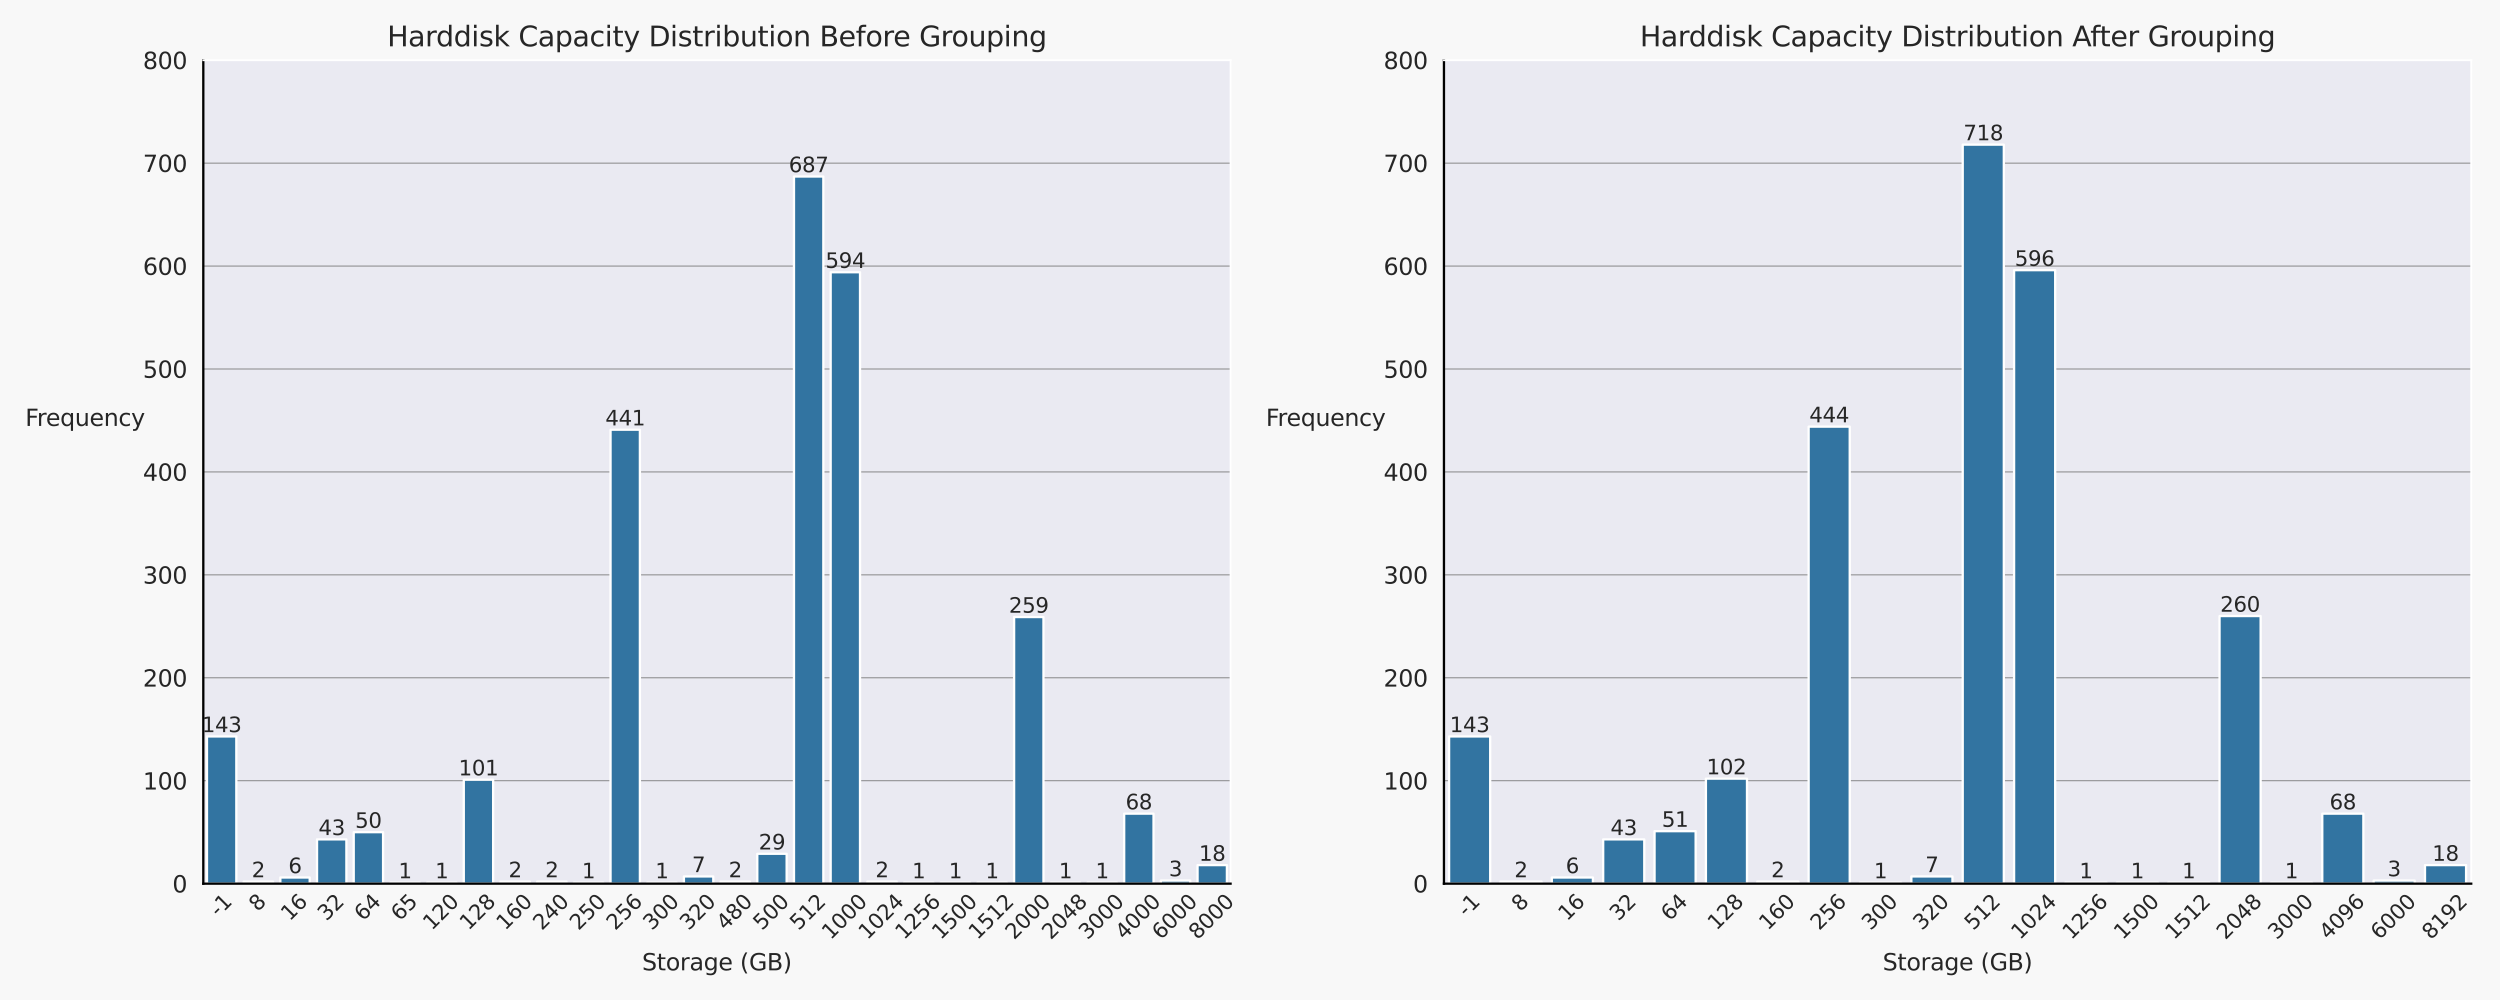 <?xml version="1.0" encoding="utf-8" standalone="no"?>
<!DOCTYPE svg PUBLIC "-//W3C//DTD SVG 1.1//EN"
  "http://www.w3.org/Graphics/SVG/1.1/DTD/svg11.dtd">
<svg xmlns:xlink="http://www.w3.org/1999/xlink" width="1080pt" height="432pt" viewBox="0 0 1080 432" xmlns="http://www.w3.org/2000/svg" version="1.1">
 <defs>
  <style type="text/css">*{stroke-linejoin: round; stroke-linecap: butt}</style>
 </defs>
 <g id="figure_1">
  <g id="patch_1">
   <path d="M 0 432 
L 1080 432 
L 1080 0 
L 0 0 
z
" style="fill: #f8f8f8"/>
  </g>
  <g id="axes_1">
   <g id="patch_2">
    <path d="M 87.827 381.74 
L 531.606 381.74 
L 531.606 26.016 
L 87.827 26.016 
z
" style="fill: #eaeaf2"/>
   </g>
   <g id="matplotlib.axis_1">
    <g id="xtick_1">
     <g id="text_1">
      <!-- -1 -->
      <g style="fill: #262626" transform="translate(94.335 396.421) rotate(-45) scale(0.09 -0.09)">
       <defs>
        <path id="DejaVuSans-2d" d="M 313 2009 
L 1997 2009 
L 1997 1497 
L 313 1497 
L 313 2009 
z
" transform="scale(0.016)"/>
        <path id="DejaVuSans-31" d="M 794 531 
L 1825 531 
L 1825 4091 
L 703 3866 
L 703 4441 
L 1819 4666 
L 2450 4666 
L 2450 531 
L 3481 531 
L 3481 0 
L 794 0 
L 794 531 
z
" transform="scale(0.016)"/>
       </defs>
       <use xlink:href="#DejaVuSans-2d"/>
       <use xlink:href="#DejaVuSans-31" x="36.084"/>
      </g>
     </g>
    </g>
    <g id="xtick_2">
     <g id="text_2">
      <!-- 8 -->
      <g style="fill: #262626" transform="translate(111.332 394.125) rotate(-45) scale(0.09 -0.09)">
       <defs>
        <path id="DejaVuSans-38" d="M 2034 2216 
Q 1584 2216 1326 1975 
Q 1069 1734 1069 1313 
Q 1069 891 1326 650 
Q 1584 409 2034 409 
Q 2484 409 2743 651 
Q 3003 894 3003 1313 
Q 3003 1734 2745 1975 
Q 2488 2216 2034 2216 
z
M 1403 2484 
Q 997 2584 770 2862 
Q 544 3141 544 3541 
Q 544 4100 942 4425 
Q 1341 4750 2034 4750 
Q 2731 4750 3128 4425 
Q 3525 4100 3525 3541 
Q 3525 3141 3298 2862 
Q 3072 2584 2669 2484 
Q 3125 2378 3379 2068 
Q 3634 1759 3634 1313 
Q 3634 634 3220 271 
Q 2806 -91 2034 -91 
Q 1263 -91 848 271 
Q 434 634 434 1313 
Q 434 1759 690 2068 
Q 947 2378 1403 2484 
z
M 1172 3481 
Q 1172 3119 1398 2916 
Q 1625 2713 2034 2713 
Q 2441 2713 2670 2916 
Q 2900 3119 2900 3481 
Q 2900 3844 2670 4047 
Q 2441 4250 2034 4250 
Q 1625 4250 1398 4047 
Q 1172 3844 1172 3481 
z
" transform="scale(0.016)"/>
       </defs>
       <use xlink:href="#DejaVuSans-38"/>
      </g>
     </g>
    </g>
    <g id="xtick_3">
     <g id="text_3">
      <!-- 16 -->
      <g style="fill: #262626" transform="translate(125.157 398.174) rotate(-45) scale(0.09 -0.09)">
       <defs>
        <path id="DejaVuSans-36" d="M 2113 2584 
Q 1688 2584 1439 2293 
Q 1191 2003 1191 1497 
Q 1191 994 1439 701 
Q 1688 409 2113 409 
Q 2538 409 2786 701 
Q 3034 994 3034 1497 
Q 3034 2003 2786 2293 
Q 2538 2584 2113 2584 
z
M 3366 4563 
L 3366 3988 
Q 3128 4100 2886 4159 
Q 2644 4219 2406 4219 
Q 1781 4219 1451 3797 
Q 1122 3375 1075 2522 
Q 1259 2794 1537 2939 
Q 1816 3084 2150 3084 
Q 2853 3084 3261 2657 
Q 3669 2231 3669 1497 
Q 3669 778 3244 343 
Q 2819 -91 2113 -91 
Q 1303 -91 875 529 
Q 447 1150 447 2328 
Q 447 3434 972 4092 
Q 1497 4750 2381 4750 
Q 2619 4750 2861 4703 
Q 3103 4656 3366 4563 
z
" transform="scale(0.016)"/>
       </defs>
       <use xlink:href="#DejaVuSans-31"/>
       <use xlink:href="#DejaVuSans-36" x="63.623"/>
      </g>
     </g>
    </g>
    <g id="xtick_4">
     <g id="text_4">
      <!-- 32 -->
      <g style="fill: #262626" transform="translate(141.006 398.174) rotate(-45) scale(0.09 -0.09)">
       <defs>
        <path id="DejaVuSans-33" d="M 2597 2516 
Q 3050 2419 3304 2112 
Q 3559 1806 3559 1356 
Q 3559 666 3084 287 
Q 2609 -91 1734 -91 
Q 1441 -91 1130 -33 
Q 819 25 488 141 
L 488 750 
Q 750 597 1062 519 
Q 1375 441 1716 441 
Q 2309 441 2620 675 
Q 2931 909 2931 1356 
Q 2931 1769 2642 2001 
Q 2353 2234 1838 2234 
L 1294 2234 
L 1294 2753 
L 1863 2753 
Q 2328 2753 2575 2939 
Q 2822 3125 2822 3475 
Q 2822 3834 2567 4026 
Q 2313 4219 1838 4219 
Q 1578 4219 1281 4162 
Q 984 4106 628 3988 
L 628 4550 
Q 988 4650 1302 4700 
Q 1616 4750 1894 4750 
Q 2613 4750 3031 4423 
Q 3450 4097 3450 3541 
Q 3450 3153 3228 2886 
Q 3006 2619 2597 2516 
z
" transform="scale(0.016)"/>
        <path id="DejaVuSans-32" d="M 1228 531 
L 3431 531 
L 3431 0 
L 469 0 
L 469 531 
Q 828 903 1448 1529 
Q 2069 2156 2228 2338 
Q 2531 2678 2651 2914 
Q 2772 3150 2772 3378 
Q 2772 3750 2511 3984 
Q 2250 4219 1831 4219 
Q 1534 4219 1204 4116 
Q 875 4013 500 3803 
L 500 4441 
Q 881 4594 1212 4672 
Q 1544 4750 1819 4750 
Q 2544 4750 2975 4387 
Q 3406 4025 3406 3419 
Q 3406 3131 3298 2873 
Q 3191 2616 2906 2266 
Q 2828 2175 2409 1742 
Q 1991 1309 1228 531 
z
" transform="scale(0.016)"/>
       </defs>
       <use xlink:href="#DejaVuSans-33"/>
       <use xlink:href="#DejaVuSans-32" x="63.623"/>
      </g>
     </g>
    </g>
    <g id="xtick_5">
     <g id="text_5">
      <!-- 64 -->
      <g style="fill: #262626" transform="translate(156.856 398.174) rotate(-45) scale(0.09 -0.09)">
       <defs>
        <path id="DejaVuSans-34" d="M 2419 4116 
L 825 1625 
L 2419 1625 
L 2419 4116 
z
M 2253 4666 
L 3047 4666 
L 3047 1625 
L 3713 1625 
L 3713 1100 
L 3047 1100 
L 3047 0 
L 2419 0 
L 2419 1100 
L 313 1100 
L 313 1709 
L 2253 4666 
z
" transform="scale(0.016)"/>
       </defs>
       <use xlink:href="#DejaVuSans-36"/>
       <use xlink:href="#DejaVuSans-34" x="63.623"/>
      </g>
     </g>
    </g>
    <g id="xtick_6">
     <g id="text_6">
      <!-- 65 -->
      <g style="fill: #262626" transform="translate(172.705 398.174) rotate(-45) scale(0.09 -0.09)">
       <defs>
        <path id="DejaVuSans-35" d="M 691 4666 
L 3169 4666 
L 3169 4134 
L 1269 4134 
L 1269 2991 
Q 1406 3038 1543 3061 
Q 1681 3084 1819 3084 
Q 2600 3084 3056 2656 
Q 3513 2228 3513 1497 
Q 3513 744 3044 326 
Q 2575 -91 1722 -91 
Q 1428 -91 1123 -41 
Q 819 9 494 109 
L 494 744 
Q 775 591 1075 516 
Q 1375 441 1709 441 
Q 2250 441 2565 725 
Q 2881 1009 2881 1497 
Q 2881 1984 2565 2268 
Q 2250 2553 1709 2553 
Q 1456 2553 1204 2497 
Q 953 2441 691 2322 
L 691 4666 
z
" transform="scale(0.016)"/>
       </defs>
       <use xlink:href="#DejaVuSans-36"/>
       <use xlink:href="#DejaVuSans-35" x="63.623"/>
      </g>
     </g>
    </g>
    <g id="xtick_7">
     <g id="text_7">
      <!-- 120 -->
      <g style="fill: #262626" transform="translate(186.53 402.223) rotate(-45) scale(0.09 -0.09)">
       <defs>
        <path id="DejaVuSans-30" d="M 2034 4250 
Q 1547 4250 1301 3770 
Q 1056 3291 1056 2328 
Q 1056 1369 1301 889 
Q 1547 409 2034 409 
Q 2525 409 2770 889 
Q 3016 1369 3016 2328 
Q 3016 3291 2770 3770 
Q 2525 4250 2034 4250 
z
M 2034 4750 
Q 2819 4750 3233 4129 
Q 3647 3509 3647 2328 
Q 3647 1150 3233 529 
Q 2819 -91 2034 -91 
Q 1250 -91 836 529 
Q 422 1150 422 2328 
Q 422 3509 836 4129 
Q 1250 4750 2034 4750 
z
" transform="scale(0.016)"/>
       </defs>
       <use xlink:href="#DejaVuSans-31"/>
       <use xlink:href="#DejaVuSans-32" x="63.623"/>
       <use xlink:href="#DejaVuSans-30" x="127.246"/>
      </g>
     </g>
    </g>
    <g id="xtick_8">
     <g id="text_8">
      <!-- 128 -->
      <g style="fill: #262626" transform="translate(202.379 402.223) rotate(-45) scale(0.09 -0.09)">
       <use xlink:href="#DejaVuSans-31"/>
       <use xlink:href="#DejaVuSans-32" x="63.623"/>
       <use xlink:href="#DejaVuSans-38" x="127.246"/>
      </g>
     </g>
    </g>
    <g id="xtick_9">
     <g id="text_9">
      <!-- 160 -->
      <g style="fill: #262626" transform="translate(218.228 402.223) rotate(-45) scale(0.09 -0.09)">
       <use xlink:href="#DejaVuSans-31"/>
       <use xlink:href="#DejaVuSans-36" x="63.623"/>
       <use xlink:href="#DejaVuSans-30" x="127.246"/>
      </g>
     </g>
    </g>
    <g id="xtick_10">
     <g id="text_10">
      <!-- 240 -->
      <g style="fill: #262626" transform="translate(234.077 402.223) rotate(-45) scale(0.09 -0.09)">
       <use xlink:href="#DejaVuSans-32"/>
       <use xlink:href="#DejaVuSans-34" x="63.623"/>
       <use xlink:href="#DejaVuSans-30" x="127.246"/>
      </g>
     </g>
    </g>
    <g id="xtick_11">
     <g id="text_11">
      <!-- 250 -->
      <g style="fill: #262626" transform="translate(249.927 402.223) rotate(-45) scale(0.09 -0.09)">
       <use xlink:href="#DejaVuSans-32"/>
       <use xlink:href="#DejaVuSans-35" x="63.623"/>
       <use xlink:href="#DejaVuSans-30" x="127.246"/>
      </g>
     </g>
    </g>
    <g id="xtick_12">
     <g id="text_12">
      <!-- 256 -->
      <g style="fill: #262626" transform="translate(265.776 402.223) rotate(-45) scale(0.09 -0.09)">
       <use xlink:href="#DejaVuSans-32"/>
       <use xlink:href="#DejaVuSans-35" x="63.623"/>
       <use xlink:href="#DejaVuSans-36" x="127.246"/>
      </g>
     </g>
    </g>
    <g id="xtick_13">
     <g id="text_13">
      <!-- 300 -->
      <g style="fill: #262626" transform="translate(281.625 402.223) rotate(-45) scale(0.09 -0.09)">
       <use xlink:href="#DejaVuSans-33"/>
       <use xlink:href="#DejaVuSans-30" x="63.623"/>
       <use xlink:href="#DejaVuSans-30" x="127.246"/>
      </g>
     </g>
    </g>
    <g id="xtick_14">
     <g id="text_14">
      <!-- 320 -->
      <g style="fill: #262626" transform="translate(297.474 402.223) rotate(-45) scale(0.09 -0.09)">
       <use xlink:href="#DejaVuSans-33"/>
       <use xlink:href="#DejaVuSans-32" x="63.623"/>
       <use xlink:href="#DejaVuSans-30" x="127.246"/>
      </g>
     </g>
    </g>
    <g id="xtick_15">
     <g id="text_15">
      <!-- 480 -->
      <g style="fill: #262626" transform="translate(313.324 402.223) rotate(-45) scale(0.09 -0.09)">
       <use xlink:href="#DejaVuSans-34"/>
       <use xlink:href="#DejaVuSans-38" x="63.623"/>
       <use xlink:href="#DejaVuSans-30" x="127.246"/>
      </g>
     </g>
    </g>
    <g id="xtick_16">
     <g id="text_16">
      <!-- 500 -->
      <g style="fill: #262626" transform="translate(329.173 402.223) rotate(-45) scale(0.09 -0.09)">
       <use xlink:href="#DejaVuSans-35"/>
       <use xlink:href="#DejaVuSans-30" x="63.623"/>
       <use xlink:href="#DejaVuSans-30" x="127.246"/>
      </g>
     </g>
    </g>
    <g id="xtick_17">
     <g id="text_17">
      <!-- 512 -->
      <g style="fill: #262626" transform="translate(345.022 402.223) rotate(-45) scale(0.09 -0.09)">
       <use xlink:href="#DejaVuSans-35"/>
       <use xlink:href="#DejaVuSans-31" x="63.623"/>
       <use xlink:href="#DejaVuSans-32" x="127.246"/>
      </g>
     </g>
    </g>
    <g id="xtick_18">
     <g id="text_18">
      <!-- 1000 -->
      <g style="fill: #262626" transform="translate(358.847 406.272) rotate(-45) scale(0.09 -0.09)">
       <use xlink:href="#DejaVuSans-31"/>
       <use xlink:href="#DejaVuSans-30" x="63.623"/>
       <use xlink:href="#DejaVuSans-30" x="127.246"/>
       <use xlink:href="#DejaVuSans-30" x="190.869"/>
      </g>
     </g>
    </g>
    <g id="xtick_19">
     <g id="text_19">
      <!-- 1024 -->
      <g style="fill: #262626" transform="translate(374.696 406.272) rotate(-45) scale(0.09 -0.09)">
       <use xlink:href="#DejaVuSans-31"/>
       <use xlink:href="#DejaVuSans-30" x="63.623"/>
       <use xlink:href="#DejaVuSans-32" x="127.246"/>
       <use xlink:href="#DejaVuSans-34" x="190.869"/>
      </g>
     </g>
    </g>
    <g id="xtick_20">
     <g id="text_20">
      <!-- 1256 -->
      <g style="fill: #262626" transform="translate(390.545 406.272) rotate(-45) scale(0.09 -0.09)">
       <use xlink:href="#DejaVuSans-31"/>
       <use xlink:href="#DejaVuSans-32" x="63.623"/>
       <use xlink:href="#DejaVuSans-35" x="127.246"/>
       <use xlink:href="#DejaVuSans-36" x="190.869"/>
      </g>
     </g>
    </g>
    <g id="xtick_21">
     <g id="text_21">
      <!-- 1500 -->
      <g style="fill: #262626" transform="translate(406.395 406.272) rotate(-45) scale(0.09 -0.09)">
       <use xlink:href="#DejaVuSans-31"/>
       <use xlink:href="#DejaVuSans-35" x="63.623"/>
       <use xlink:href="#DejaVuSans-30" x="127.246"/>
       <use xlink:href="#DejaVuSans-30" x="190.869"/>
      </g>
     </g>
    </g>
    <g id="xtick_22">
     <g id="text_22">
      <!-- 1512 -->
      <g style="fill: #262626" transform="translate(422.244 406.272) rotate(-45) scale(0.09 -0.09)">
       <use xlink:href="#DejaVuSans-31"/>
       <use xlink:href="#DejaVuSans-35" x="63.623"/>
       <use xlink:href="#DejaVuSans-31" x="127.246"/>
       <use xlink:href="#DejaVuSans-32" x="190.869"/>
      </g>
     </g>
    </g>
    <g id="xtick_23">
     <g id="text_23">
      <!-- 2000 -->
      <g style="fill: #262626" transform="translate(438.093 406.272) rotate(-45) scale(0.09 -0.09)">
       <use xlink:href="#DejaVuSans-32"/>
       <use xlink:href="#DejaVuSans-30" x="63.623"/>
       <use xlink:href="#DejaVuSans-30" x="127.246"/>
       <use xlink:href="#DejaVuSans-30" x="190.869"/>
      </g>
     </g>
    </g>
    <g id="xtick_24">
     <g id="text_24">
      <!-- 2048 -->
      <g style="fill: #262626" transform="translate(453.942 406.272) rotate(-45) scale(0.09 -0.09)">
       <use xlink:href="#DejaVuSans-32"/>
       <use xlink:href="#DejaVuSans-30" x="63.623"/>
       <use xlink:href="#DejaVuSans-34" x="127.246"/>
       <use xlink:href="#DejaVuSans-38" x="190.869"/>
      </g>
     </g>
    </g>
    <g id="xtick_25">
     <g id="text_25">
      <!-- 3000 -->
      <g style="fill: #262626" transform="translate(469.792 406.272) rotate(-45) scale(0.09 -0.09)">
       <use xlink:href="#DejaVuSans-33"/>
       <use xlink:href="#DejaVuSans-30" x="63.623"/>
       <use xlink:href="#DejaVuSans-30" x="127.246"/>
       <use xlink:href="#DejaVuSans-30" x="190.869"/>
      </g>
     </g>
    </g>
    <g id="xtick_26">
     <g id="text_26">
      <!-- 4000 -->
      <g style="fill: #262626" transform="translate(485.641 406.272) rotate(-45) scale(0.09 -0.09)">
       <use xlink:href="#DejaVuSans-34"/>
       <use xlink:href="#DejaVuSans-30" x="63.623"/>
       <use xlink:href="#DejaVuSans-30" x="127.246"/>
       <use xlink:href="#DejaVuSans-30" x="190.869"/>
      </g>
     </g>
    </g>
    <g id="xtick_27">
     <g id="text_27">
      <!-- 6000 -->
      <g style="fill: #262626" transform="translate(501.49 406.272) rotate(-45) scale(0.09 -0.09)">
       <use xlink:href="#DejaVuSans-36"/>
       <use xlink:href="#DejaVuSans-30" x="63.623"/>
       <use xlink:href="#DejaVuSans-30" x="127.246"/>
       <use xlink:href="#DejaVuSans-30" x="190.869"/>
      </g>
     </g>
    </g>
    <g id="xtick_28">
     <g id="text_28">
      <!-- 8000 -->
      <g style="fill: #262626" transform="translate(517.339 406.272) rotate(-45) scale(0.09 -0.09)">
       <use xlink:href="#DejaVuSans-38"/>
       <use xlink:href="#DejaVuSans-30" x="63.623"/>
       <use xlink:href="#DejaVuSans-30" x="127.246"/>
       <use xlink:href="#DejaVuSans-30" x="190.869"/>
      </g>
     </g>
    </g>
    <g id="text_29">
     <!-- Storage (GB) -->
     <g style="fill: #262626" transform="translate(277.357 419.194) scale(0.1 -0.1)">
      <defs>
       <path id="DejaVuSans-53" d="M 3425 4513 
L 3425 3897 
Q 3066 4069 2747 4153 
Q 2428 4238 2131 4238 
Q 1616 4238 1336 4038 
Q 1056 3838 1056 3469 
Q 1056 3159 1242 3001 
Q 1428 2844 1947 2747 
L 2328 2669 
Q 3034 2534 3370 2195 
Q 3706 1856 3706 1288 
Q 3706 609 3251 259 
Q 2797 -91 1919 -91 
Q 1588 -91 1214 -16 
Q 841 59 441 206 
L 441 856 
Q 825 641 1194 531 
Q 1563 422 1919 422 
Q 2459 422 2753 634 
Q 3047 847 3047 1241 
Q 3047 1584 2836 1778 
Q 2625 1972 2144 2069 
L 1759 2144 
Q 1053 2284 737 2584 
Q 422 2884 422 3419 
Q 422 4038 858 4394 
Q 1294 4750 2059 4750 
Q 2388 4750 2728 4690 
Q 3069 4631 3425 4513 
z
" transform="scale(0.016)"/>
       <path id="DejaVuSans-74" d="M 1172 4494 
L 1172 3500 
L 2356 3500 
L 2356 3053 
L 1172 3053 
L 1172 1153 
Q 1172 725 1289 603 
Q 1406 481 1766 481 
L 2356 481 
L 2356 0 
L 1766 0 
Q 1100 0 847 248 
Q 594 497 594 1153 
L 594 3053 
L 172 3053 
L 172 3500 
L 594 3500 
L 594 4494 
L 1172 4494 
z
" transform="scale(0.016)"/>
       <path id="DejaVuSans-6f" d="M 1959 3097 
Q 1497 3097 1228 2736 
Q 959 2375 959 1747 
Q 959 1119 1226 758 
Q 1494 397 1959 397 
Q 2419 397 2687 759 
Q 2956 1122 2956 1747 
Q 2956 2369 2687 2733 
Q 2419 3097 1959 3097 
z
M 1959 3584 
Q 2709 3584 3137 3096 
Q 3566 2609 3566 1747 
Q 3566 888 3137 398 
Q 2709 -91 1959 -91 
Q 1206 -91 779 398 
Q 353 888 353 1747 
Q 353 2609 779 3096 
Q 1206 3584 1959 3584 
z
" transform="scale(0.016)"/>
       <path id="DejaVuSans-72" d="M 2631 2963 
Q 2534 3019 2420 3045 
Q 2306 3072 2169 3072 
Q 1681 3072 1420 2755 
Q 1159 2438 1159 1844 
L 1159 0 
L 581 0 
L 581 3500 
L 1159 3500 
L 1159 2956 
Q 1341 3275 1631 3429 
Q 1922 3584 2338 3584 
Q 2397 3584 2469 3576 
Q 2541 3569 2628 3553 
L 2631 2963 
z
" transform="scale(0.016)"/>
       <path id="DejaVuSans-61" d="M 2194 1759 
Q 1497 1759 1228 1600 
Q 959 1441 959 1056 
Q 959 750 1161 570 
Q 1363 391 1709 391 
Q 2188 391 2477 730 
Q 2766 1069 2766 1631 
L 2766 1759 
L 2194 1759 
z
M 3341 1997 
L 3341 0 
L 2766 0 
L 2766 531 
Q 2569 213 2275 61 
Q 1981 -91 1556 -91 
Q 1019 -91 701 211 
Q 384 513 384 1019 
Q 384 1609 779 1909 
Q 1175 2209 1959 2209 
L 2766 2209 
L 2766 2266 
Q 2766 2663 2505 2880 
Q 2244 3097 1772 3097 
Q 1472 3097 1187 3025 
Q 903 2953 641 2809 
L 641 3341 
Q 956 3463 1253 3523 
Q 1550 3584 1831 3584 
Q 2591 3584 2966 3190 
Q 3341 2797 3341 1997 
z
" transform="scale(0.016)"/>
       <path id="DejaVuSans-67" d="M 2906 1791 
Q 2906 2416 2648 2759 
Q 2391 3103 1925 3103 
Q 1463 3103 1205 2759 
Q 947 2416 947 1791 
Q 947 1169 1205 825 
Q 1463 481 1925 481 
Q 2391 481 2648 825 
Q 2906 1169 2906 1791 
z
M 3481 434 
Q 3481 -459 3084 -895 
Q 2688 -1331 1869 -1331 
Q 1566 -1331 1297 -1286 
Q 1028 -1241 775 -1147 
L 775 -588 
Q 1028 -725 1275 -790 
Q 1522 -856 1778 -856 
Q 2344 -856 2625 -561 
Q 2906 -266 2906 331 
L 2906 616 
Q 2728 306 2450 153 
Q 2172 0 1784 0 
Q 1141 0 747 490 
Q 353 981 353 1791 
Q 353 2603 747 3093 
Q 1141 3584 1784 3584 
Q 2172 3584 2450 3431 
Q 2728 3278 2906 2969 
L 2906 3500 
L 3481 3500 
L 3481 434 
z
" transform="scale(0.016)"/>
       <path id="DejaVuSans-65" d="M 3597 1894 
L 3597 1613 
L 953 1613 
Q 991 1019 1311 708 
Q 1631 397 2203 397 
Q 2534 397 2845 478 
Q 3156 559 3463 722 
L 3463 178 
Q 3153 47 2828 -22 
Q 2503 -91 2169 -91 
Q 1331 -91 842 396 
Q 353 884 353 1716 
Q 353 2575 817 3079 
Q 1281 3584 2069 3584 
Q 2775 3584 3186 3129 
Q 3597 2675 3597 1894 
z
M 3022 2063 
Q 3016 2534 2758 2815 
Q 2500 3097 2075 3097 
Q 1594 3097 1305 2825 
Q 1016 2553 972 2059 
L 3022 2063 
z
" transform="scale(0.016)"/>
       <path id="DejaVuSans-20" transform="scale(0.016)"/>
       <path id="DejaVuSans-28" d="M 1984 4856 
Q 1566 4138 1362 3434 
Q 1159 2731 1159 2009 
Q 1159 1288 1364 580 
Q 1569 -128 1984 -844 
L 1484 -844 
Q 1016 -109 783 600 
Q 550 1309 550 2009 
Q 550 2706 781 3412 
Q 1013 4119 1484 4856 
L 1984 4856 
z
" transform="scale(0.016)"/>
       <path id="DejaVuSans-47" d="M 3809 666 
L 3809 1919 
L 2778 1919 
L 2778 2438 
L 4434 2438 
L 4434 434 
Q 4069 175 3628 42 
Q 3188 -91 2688 -91 
Q 1594 -91 976 548 
Q 359 1188 359 2328 
Q 359 3472 976 4111 
Q 1594 4750 2688 4750 
Q 3144 4750 3555 4637 
Q 3966 4525 4313 4306 
L 4313 3634 
Q 3963 3931 3569 4081 
Q 3175 4231 2741 4231 
Q 1884 4231 1454 3753 
Q 1025 3275 1025 2328 
Q 1025 1384 1454 906 
Q 1884 428 2741 428 
Q 3075 428 3337 486 
Q 3600 544 3809 666 
z
" transform="scale(0.016)"/>
       <path id="DejaVuSans-42" d="M 1259 2228 
L 1259 519 
L 2272 519 
Q 2781 519 3026 730 
Q 3272 941 3272 1375 
Q 3272 1813 3026 2020 
Q 2781 2228 2272 2228 
L 1259 2228 
z
M 1259 4147 
L 1259 2741 
L 2194 2741 
Q 2656 2741 2882 2914 
Q 3109 3088 3109 3444 
Q 3109 3797 2882 3972 
Q 2656 4147 2194 4147 
L 1259 4147 
z
M 628 4666 
L 2241 4666 
Q 2963 4666 3353 4366 
Q 3744 4066 3744 3513 
Q 3744 3084 3544 2831 
Q 3344 2578 2956 2516 
Q 3422 2416 3680 2098 
Q 3938 1781 3938 1306 
Q 3938 681 3513 340 
Q 3088 0 2303 0 
L 628 0 
L 628 4666 
z
" transform="scale(0.016)"/>
       <path id="DejaVuSans-29" d="M 513 4856 
L 1013 4856 
Q 1481 4119 1714 3412 
Q 1947 2706 1947 2009 
Q 1947 1309 1714 600 
Q 1481 -109 1013 -844 
L 513 -844 
Q 928 -128 1133 580 
Q 1338 1288 1338 2009 
Q 1338 2731 1133 3434 
Q 928 4138 513 4856 
z
" transform="scale(0.016)"/>
      </defs>
      <use xlink:href="#DejaVuSans-53"/>
      <use xlink:href="#DejaVuSans-74" x="63.477"/>
      <use xlink:href="#DejaVuSans-6f" x="102.686"/>
      <use xlink:href="#DejaVuSans-72" x="163.867"/>
      <use xlink:href="#DejaVuSans-61" x="204.98"/>
      <use xlink:href="#DejaVuSans-67" x="266.26"/>
      <use xlink:href="#DejaVuSans-65" x="329.736"/>
      <use xlink:href="#DejaVuSans-20" x="391.26"/>
      <use xlink:href="#DejaVuSans-28" x="423.047"/>
      <use xlink:href="#DejaVuSans-47" x="462.061"/>
      <use xlink:href="#DejaVuSans-42" x="539.551"/>
      <use xlink:href="#DejaVuSans-29" x="608.154"/>
     </g>
    </g>
   </g>
   <g id="matplotlib.axis_2">
    <g id="ytick_1">
     <g id="line2d_1">
      <path d="M 87.827 381.74 
L 531.606 381.74 
" clip-path="url(#p4ae72e6de2)" style="fill: none; stroke: #808080; stroke-width: 0.4; stroke-linecap: round"/>
     </g>
     <g id="text_30">
      <!-- 0 -->
      <g style="fill: #262626" transform="translate(74.465 385.539) scale(0.1 -0.1)">
       <use xlink:href="#DejaVuSans-30"/>
      </g>
     </g>
    </g>
    <g id="ytick_2">
     <g id="line2d_2">
      <path d="M 87.827 337.274 
L 531.606 337.274 
" clip-path="url(#p4ae72e6de2)" style="fill: none; stroke: #808080; stroke-width: 0.4; stroke-linecap: round"/>
     </g>
     <g id="text_31">
      <!-- 100 -->
      <g style="fill: #262626" transform="translate(61.739 341.074) scale(0.1 -0.1)">
       <use xlink:href="#DejaVuSans-31"/>
       <use xlink:href="#DejaVuSans-30" x="63.623"/>
       <use xlink:href="#DejaVuSans-30" x="127.246"/>
      </g>
     </g>
    </g>
    <g id="ytick_3">
     <g id="line2d_3">
      <path d="M 87.827 292.809 
L 531.606 292.809 
" clip-path="url(#p4ae72e6de2)" style="fill: none; stroke: #808080; stroke-width: 0.4; stroke-linecap: round"/>
     </g>
     <g id="text_32">
      <!-- 200 -->
      <g style="fill: #262626" transform="translate(61.739 296.608) scale(0.1 -0.1)">
       <use xlink:href="#DejaVuSans-32"/>
       <use xlink:href="#DejaVuSans-30" x="63.623"/>
       <use xlink:href="#DejaVuSans-30" x="127.246"/>
      </g>
     </g>
    </g>
    <g id="ytick_4">
     <g id="line2d_4">
      <path d="M 87.827 248.343 
L 531.606 248.343 
" clip-path="url(#p4ae72e6de2)" style="fill: none; stroke: #808080; stroke-width: 0.4; stroke-linecap: round"/>
     </g>
     <g id="text_33">
      <!-- 300 -->
      <g style="fill: #262626" transform="translate(61.739 252.143) scale(0.1 -0.1)">
       <use xlink:href="#DejaVuSans-33"/>
       <use xlink:href="#DejaVuSans-30" x="63.623"/>
       <use xlink:href="#DejaVuSans-30" x="127.246"/>
      </g>
     </g>
    </g>
    <g id="ytick_5">
     <g id="line2d_5">
      <path d="M 87.827 203.878 
L 531.606 203.878 
" clip-path="url(#p4ae72e6de2)" style="fill: none; stroke: #808080; stroke-width: 0.4; stroke-linecap: round"/>
     </g>
     <g id="text_34">
      <!-- 400 -->
      <g style="fill: #262626" transform="translate(61.739 207.677) scale(0.1 -0.1)">
       <use xlink:href="#DejaVuSans-34"/>
       <use xlink:href="#DejaVuSans-30" x="63.623"/>
       <use xlink:href="#DejaVuSans-30" x="127.246"/>
      </g>
     </g>
    </g>
    <g id="ytick_6">
     <g id="line2d_6">
      <path d="M 87.827 159.412 
L 531.606 159.412 
" clip-path="url(#p4ae72e6de2)" style="fill: none; stroke: #808080; stroke-width: 0.4; stroke-linecap: round"/>
     </g>
     <g id="text_35">
      <!-- 500 -->
      <g style="fill: #262626" transform="translate(61.739 163.212) scale(0.1 -0.1)">
       <use xlink:href="#DejaVuSans-35"/>
       <use xlink:href="#DejaVuSans-30" x="63.623"/>
       <use xlink:href="#DejaVuSans-30" x="127.246"/>
      </g>
     </g>
    </g>
    <g id="ytick_7">
     <g id="line2d_7">
      <path d="M 87.827 114.947 
L 531.606 114.947 
" clip-path="url(#p4ae72e6de2)" style="fill: none; stroke: #808080; stroke-width: 0.4; stroke-linecap: round"/>
     </g>
     <g id="text_36">
      <!-- 600 -->
      <g style="fill: #262626" transform="translate(61.739 118.746) scale(0.1 -0.1)">
       <use xlink:href="#DejaVuSans-36"/>
       <use xlink:href="#DejaVuSans-30" x="63.623"/>
       <use xlink:href="#DejaVuSans-30" x="127.246"/>
      </g>
     </g>
    </g>
    <g id="ytick_8">
     <g id="line2d_8">
      <path d="M 87.827 70.481 
L 531.606 70.481 
" clip-path="url(#p4ae72e6de2)" style="fill: none; stroke: #808080; stroke-width: 0.4; stroke-linecap: round"/>
     </g>
     <g id="text_37">
      <!-- 700 -->
      <g style="fill: #262626" transform="translate(61.739 74.281) scale(0.1 -0.1)">
       <defs>
        <path id="DejaVuSans-37" d="M 525 4666 
L 3525 4666 
L 3525 4397 
L 1831 0 
L 1172 0 
L 2766 4134 
L 525 4134 
L 525 4666 
z
" transform="scale(0.016)"/>
       </defs>
       <use xlink:href="#DejaVuSans-37"/>
       <use xlink:href="#DejaVuSans-30" x="63.623"/>
       <use xlink:href="#DejaVuSans-30" x="127.246"/>
      </g>
     </g>
    </g>
    <g id="ytick_9">
     <g id="line2d_9">
      <path d="M 87.827 26.016 
L 531.606 26.016 
" clip-path="url(#p4ae72e6de2)" style="fill: none; stroke: #808080; stroke-width: 0.4; stroke-linecap: round"/>
     </g>
     <g id="text_38">
      <!-- 800 -->
      <g style="fill: #262626" transform="translate(61.739 29.815) scale(0.1 -0.1)">
       <use xlink:href="#DejaVuSans-38"/>
       <use xlink:href="#DejaVuSans-30" x="63.623"/>
       <use xlink:href="#DejaVuSans-30" x="127.246"/>
      </g>
     </g>
    </g>
    <g id="text_39">
     <!-- Frequency -->
     <g style="fill: #262626" transform="translate(10.91 184.012) scale(0.1 -0.1)">
      <defs>
       <path id="DejaVuSans-46" d="M 628 4666 
L 3309 4666 
L 3309 4134 
L 1259 4134 
L 1259 2759 
L 3109 2759 
L 3109 2228 
L 1259 2228 
L 1259 0 
L 628 0 
L 628 4666 
z
" transform="scale(0.016)"/>
       <path id="DejaVuSans-71" d="M 947 1747 
Q 947 1113 1208 752 
Q 1469 391 1925 391 
Q 2381 391 2643 752 
Q 2906 1113 2906 1747 
Q 2906 2381 2643 2742 
Q 2381 3103 1925 3103 
Q 1469 3103 1208 2742 
Q 947 2381 947 1747 
z
M 2906 525 
Q 2725 213 2448 61 
Q 2172 -91 1784 -91 
Q 1150 -91 751 415 
Q 353 922 353 1747 
Q 353 2572 751 3078 
Q 1150 3584 1784 3584 
Q 2172 3584 2448 3432 
Q 2725 3281 2906 2969 
L 2906 3500 
L 3481 3500 
L 3481 -1331 
L 2906 -1331 
L 2906 525 
z
" transform="scale(0.016)"/>
       <path id="DejaVuSans-75" d="M 544 1381 
L 544 3500 
L 1119 3500 
L 1119 1403 
Q 1119 906 1312 657 
Q 1506 409 1894 409 
Q 2359 409 2629 706 
Q 2900 1003 2900 1516 
L 2900 3500 
L 3475 3500 
L 3475 0 
L 2900 0 
L 2900 538 
Q 2691 219 2414 64 
Q 2138 -91 1772 -91 
Q 1169 -91 856 284 
Q 544 659 544 1381 
z
M 1991 3584 
L 1991 3584 
z
" transform="scale(0.016)"/>
       <path id="DejaVuSans-6e" d="M 3513 2113 
L 3513 0 
L 2938 0 
L 2938 2094 
Q 2938 2591 2744 2837 
Q 2550 3084 2163 3084 
Q 1697 3084 1428 2787 
Q 1159 2491 1159 1978 
L 1159 0 
L 581 0 
L 581 3500 
L 1159 3500 
L 1159 2956 
Q 1366 3272 1645 3428 
Q 1925 3584 2291 3584 
Q 2894 3584 3203 3211 
Q 3513 2838 3513 2113 
z
" transform="scale(0.016)"/>
       <path id="DejaVuSans-63" d="M 3122 3366 
L 3122 2828 
Q 2878 2963 2633 3030 
Q 2388 3097 2138 3097 
Q 1578 3097 1268 2742 
Q 959 2388 959 1747 
Q 959 1106 1268 751 
Q 1578 397 2138 397 
Q 2388 397 2633 464 
Q 2878 531 3122 666 
L 3122 134 
Q 2881 22 2623 -34 
Q 2366 -91 2075 -91 
Q 1284 -91 818 406 
Q 353 903 353 1747 
Q 353 2603 823 3093 
Q 1294 3584 2113 3584 
Q 2378 3584 2631 3529 
Q 2884 3475 3122 3366 
z
" transform="scale(0.016)"/>
       <path id="DejaVuSans-79" d="M 2059 -325 
Q 1816 -950 1584 -1140 
Q 1353 -1331 966 -1331 
L 506 -1331 
L 506 -850 
L 844 -850 
Q 1081 -850 1212 -737 
Q 1344 -625 1503 -206 
L 1606 56 
L 191 3500 
L 800 3500 
L 1894 763 
L 2988 3500 
L 3597 3500 
L 2059 -325 
z
" transform="scale(0.016)"/>
      </defs>
      <use xlink:href="#DejaVuSans-46"/>
      <use xlink:href="#DejaVuSans-72" x="50.27"/>
      <use xlink:href="#DejaVuSans-65" x="89.133"/>
      <use xlink:href="#DejaVuSans-71" x="150.656"/>
      <use xlink:href="#DejaVuSans-75" x="214.133"/>
      <use xlink:href="#DejaVuSans-65" x="277.512"/>
      <use xlink:href="#DejaVuSans-6e" x="339.035"/>
      <use xlink:href="#DejaVuSans-63" x="402.414"/>
      <use xlink:href="#DejaVuSans-79" x="457.395"/>
     </g>
    </g>
   </g>
   <g id="patch_3">
    <path d="M 89.412 381.74 
L 102.091 381.74 
L 102.091 318.154 
L 89.412 318.154 
z
" clip-path="url(#p4ae72e6de2)" style="fill: #3274a1; stroke: #ffffff; stroke-linejoin: miter"/>
   </g>
   <g id="patch_4">
    <path d="M 105.261 381.74 
L 117.941 381.74 
L 117.941 380.851 
L 105.261 380.851 
z
" clip-path="url(#p4ae72e6de2)" style="fill: #3274a1; stroke: #ffffff; stroke-linejoin: miter"/>
   </g>
   <g id="patch_5">
    <path d="M 121.11 381.74 
L 133.79 381.74 
L 133.79 379.072 
L 121.11 379.072 
z
" clip-path="url(#p4ae72e6de2)" style="fill: #3274a1; stroke: #ffffff; stroke-linejoin: miter"/>
   </g>
   <g id="patch_6">
    <path d="M 136.96 381.74 
L 149.639 381.74 
L 149.639 362.62 
L 136.96 362.62 
z
" clip-path="url(#p4ae72e6de2)" style="fill: #3274a1; stroke: #ffffff; stroke-linejoin: miter"/>
   </g>
   <g id="patch_7">
    <path d="M 152.809 381.74 
L 165.488 381.74 
L 165.488 359.507 
L 152.809 359.507 
z
" clip-path="url(#p4ae72e6de2)" style="fill: #3274a1; stroke: #ffffff; stroke-linejoin: miter"/>
   </g>
   <g id="patch_8">
    <path d="M 168.658 381.74 
L 181.338 381.74 
L 181.338 381.295 
L 168.658 381.295 
z
" clip-path="url(#p4ae72e6de2)" style="fill: #3274a1; stroke: #ffffff; stroke-linejoin: miter"/>
   </g>
   <g id="patch_9">
    <path d="M 184.507 381.74 
L 197.187 381.74 
L 197.187 381.295 
L 184.507 381.295 
z
" clip-path="url(#p4ae72e6de2)" style="fill: #3274a1; stroke: #ffffff; stroke-linejoin: miter"/>
   </g>
   <g id="patch_10">
    <path d="M 200.357 381.74 
L 213.036 381.74 
L 213.036 336.83 
L 200.357 336.83 
z
" clip-path="url(#p4ae72e6de2)" style="fill: #3274a1; stroke: #ffffff; stroke-linejoin: miter"/>
   </g>
   <g id="patch_11">
    <path d="M 216.206 381.74 
L 228.885 381.74 
L 228.885 380.851 
L 216.206 380.851 
z
" clip-path="url(#p4ae72e6de2)" style="fill: #3274a1; stroke: #ffffff; stroke-linejoin: miter"/>
   </g>
   <g id="patch_12">
    <path d="M 232.055 381.74 
L 244.735 381.74 
L 244.735 380.851 
L 232.055 380.851 
z
" clip-path="url(#p4ae72e6de2)" style="fill: #3274a1; stroke: #ffffff; stroke-linejoin: miter"/>
   </g>
   <g id="patch_13">
    <path d="M 247.904 381.74 
L 260.584 381.74 
L 260.584 381.295 
L 247.904 381.295 
z
" clip-path="url(#p4ae72e6de2)" style="fill: #3274a1; stroke: #ffffff; stroke-linejoin: miter"/>
   </g>
   <g id="patch_14">
    <path d="M 263.754 381.74 
L 276.433 381.74 
L 276.433 185.647 
L 263.754 185.647 
z
" clip-path="url(#p4ae72e6de2)" style="fill: #3274a1; stroke: #ffffff; stroke-linejoin: miter"/>
   </g>
   <g id="patch_15">
    <path d="M 279.603 381.74 
L 292.282 381.74 
L 292.282 381.295 
L 279.603 381.295 
z
" clip-path="url(#p4ae72e6de2)" style="fill: #3274a1; stroke: #ffffff; stroke-linejoin: miter"/>
   </g>
   <g id="patch_16">
    <path d="M 295.452 381.74 
L 308.132 381.74 
L 308.132 378.627 
L 295.452 378.627 
z
" clip-path="url(#p4ae72e6de2)" style="fill: #3274a1; stroke: #ffffff; stroke-linejoin: miter"/>
   </g>
   <g id="patch_17">
    <path d="M 311.301 381.74 
L 323.981 381.74 
L 323.981 380.851 
L 311.301 380.851 
z
" clip-path="url(#p4ae72e6de2)" style="fill: #3274a1; stroke: #ffffff; stroke-linejoin: miter"/>
   </g>
   <g id="patch_18">
    <path d="M 327.151 381.74 
L 339.83 381.74 
L 339.83 368.845 
L 327.151 368.845 
z
" clip-path="url(#p4ae72e6de2)" style="fill: #3274a1; stroke: #ffffff; stroke-linejoin: miter"/>
   </g>
   <g id="patch_19">
    <path d="M 343 381.74 
L 355.679 381.74 
L 355.679 76.262 
L 343 76.262 
z
" clip-path="url(#p4ae72e6de2)" style="fill: #3274a1; stroke: #ffffff; stroke-linejoin: miter"/>
   </g>
   <g id="patch_20">
    <path d="M 358.849 381.74 
L 371.529 381.74 
L 371.529 117.615 
L 358.849 117.615 
z
" clip-path="url(#p4ae72e6de2)" style="fill: #3274a1; stroke: #ffffff; stroke-linejoin: miter"/>
   </g>
   <g id="patch_21">
    <path d="M 374.699 381.74 
L 387.378 381.74 
L 387.378 380.851 
L 374.699 380.851 
z
" clip-path="url(#p4ae72e6de2)" style="fill: #3274a1; stroke: #ffffff; stroke-linejoin: miter"/>
   </g>
   <g id="patch_22">
    <path d="M 390.548 381.74 
L 403.227 381.74 
L 403.227 381.295 
L 390.548 381.295 
z
" clip-path="url(#p4ae72e6de2)" style="fill: #3274a1; stroke: #ffffff; stroke-linejoin: miter"/>
   </g>
   <g id="patch_23">
    <path d="M 406.397 381.74 
L 419.076 381.74 
L 419.076 381.295 
L 406.397 381.295 
z
" clip-path="url(#p4ae72e6de2)" style="fill: #3274a1; stroke: #ffffff; stroke-linejoin: miter"/>
   </g>
   <g id="patch_24">
    <path d="M 422.246 381.74 
L 434.926 381.74 
L 434.926 381.295 
L 422.246 381.295 
z
" clip-path="url(#p4ae72e6de2)" style="fill: #3274a1; stroke: #ffffff; stroke-linejoin: miter"/>
   </g>
   <g id="patch_25">
    <path d="M 438.096 381.74 
L 450.775 381.74 
L 450.775 266.574 
L 438.096 266.574 
z
" clip-path="url(#p4ae72e6de2)" style="fill: #3274a1; stroke: #ffffff; stroke-linejoin: miter"/>
   </g>
   <g id="patch_26">
    <path d="M 453.945 381.74 
L 466.624 381.74 
L 466.624 381.295 
L 453.945 381.295 
z
" clip-path="url(#p4ae72e6de2)" style="fill: #3274a1; stroke: #ffffff; stroke-linejoin: miter"/>
   </g>
   <g id="patch_27">
    <path d="M 469.794 381.74 
L 482.473 381.74 
L 482.473 381.295 
L 469.794 381.295 
z
" clip-path="url(#p4ae72e6de2)" style="fill: #3274a1; stroke: #ffffff; stroke-linejoin: miter"/>
   </g>
   <g id="patch_28">
    <path d="M 485.643 381.74 
L 498.323 381.74 
L 498.323 351.503 
L 485.643 351.503 
z
" clip-path="url(#p4ae72e6de2)" style="fill: #3274a1; stroke: #ffffff; stroke-linejoin: miter"/>
   </g>
   <g id="patch_29">
    <path d="M 501.493 381.74 
L 514.172 381.74 
L 514.172 380.406 
L 501.493 380.406 
z
" clip-path="url(#p4ae72e6de2)" style="fill: #3274a1; stroke: #ffffff; stroke-linejoin: miter"/>
   </g>
   <g id="patch_30">
    <path d="M 517.342 381.74 
L 530.021 381.74 
L 530.021 373.736 
L 517.342 373.736 
z
" clip-path="url(#p4ae72e6de2)" style="fill: #3274a1; stroke: #ffffff; stroke-linejoin: miter"/>
   </g>
   <g id="patch_31">
    <path d="M 87.827 381.74 
L 87.827 26.016 
" style="fill: none; stroke: #000000; stroke-linejoin: miter; stroke-linecap: square"/>
   </g>
   <g id="patch_32">
    <path d="M 531.606 381.74 
L 531.606 26.016 
" style="fill: none; stroke: #ffffff; stroke-width: 0.8; stroke-linejoin: miter; stroke-linecap: square"/>
   </g>
   <g id="patch_33">
    <path d="M 87.827 381.74 
L 531.606 381.74 
" style="fill: none; stroke: #000000; stroke-linejoin: miter; stroke-linecap: square"/>
   </g>
   <g id="patch_34">
    <path d="M 87.827 26.016 
L 531.606 26.016 
" style="fill: none; stroke: #ffffff; stroke-width: 0.8; stroke-linejoin: miter; stroke-linecap: square"/>
   </g>
   <g id="text_40">
    <!-- 143 -->
    <g style="fill: #262626" transform="translate(87.162 316.283) scale(0.09 -0.09)">
     <use xlink:href="#DejaVuSans-31"/>
     <use xlink:href="#DejaVuSans-34" x="63.623"/>
     <use xlink:href="#DejaVuSans-33" x="127.246"/>
    </g>
   </g>
   <g id="text_41">
    <!-- 2 -->
    <g style="fill: #262626" transform="translate(108.738 378.979) scale(0.09 -0.09)">
     <use xlink:href="#DejaVuSans-32"/>
    </g>
   </g>
   <g id="text_42">
    <!-- 6 -->
    <g style="fill: #262626" transform="translate(124.587 377.2) scale(0.09 -0.09)">
     <use xlink:href="#DejaVuSans-36"/>
    </g>
   </g>
   <g id="text_43">
    <!-- 43 -->
    <g style="fill: #262626" transform="translate(137.573 360.748) scale(0.09 -0.09)">
     <use xlink:href="#DejaVuSans-34"/>
     <use xlink:href="#DejaVuSans-33" x="63.623"/>
    </g>
   </g>
   <g id="text_44">
    <!-- 50 -->
    <g style="fill: #262626" transform="translate(153.422 357.635) scale(0.09 -0.09)">
     <use xlink:href="#DejaVuSans-35"/>
     <use xlink:href="#DejaVuSans-30" x="63.623"/>
    </g>
   </g>
   <g id="text_45">
    <!-- 1 -->
    <g style="fill: #262626" transform="translate(172.135 379.424) scale(0.09 -0.09)">
     <use xlink:href="#DejaVuSans-31"/>
    </g>
   </g>
   <g id="text_46">
    <!-- 1 -->
    <g style="fill: #262626" transform="translate(187.984 379.424) scale(0.09 -0.09)">
     <use xlink:href="#DejaVuSans-31"/>
    </g>
   </g>
   <g id="text_47">
    <!-- 101 -->
    <g style="fill: #262626" transform="translate(198.107 334.958) scale(0.09 -0.09)">
     <use xlink:href="#DejaVuSans-31"/>
     <use xlink:href="#DejaVuSans-30" x="63.623"/>
     <use xlink:href="#DejaVuSans-31" x="127.246"/>
    </g>
   </g>
   <g id="text_48">
    <!-- 2 -->
    <g style="fill: #262626" transform="translate(219.683 378.979) scale(0.09 -0.09)">
     <use xlink:href="#DejaVuSans-32"/>
    </g>
   </g>
   <g id="text_49">
    <!-- 2 -->
    <g style="fill: #262626" transform="translate(235.532 378.979) scale(0.09 -0.09)">
     <use xlink:href="#DejaVuSans-32"/>
    </g>
   </g>
   <g id="text_50">
    <!-- 1 -->
    <g style="fill: #262626" transform="translate(251.381 379.424) scale(0.09 -0.09)">
     <use xlink:href="#DejaVuSans-31"/>
    </g>
   </g>
   <g id="text_51">
    <!-- 441 -->
    <g style="fill: #262626" transform="translate(261.504 183.775) scale(0.09 -0.09)">
     <use xlink:href="#DejaVuSans-34"/>
     <use xlink:href="#DejaVuSans-34" x="63.623"/>
     <use xlink:href="#DejaVuSans-31" x="127.246"/>
    </g>
   </g>
   <g id="text_52">
    <!-- 1 -->
    <g style="fill: #262626" transform="translate(283.08 379.424) scale(0.09 -0.09)">
     <use xlink:href="#DejaVuSans-31"/>
    </g>
   </g>
   <g id="text_53">
    <!-- 7 -->
    <g style="fill: #262626" transform="translate(298.929 376.756) scale(0.09 -0.09)">
     <use xlink:href="#DejaVuSans-37"/>
    </g>
   </g>
   <g id="text_54">
    <!-- 2 -->
    <g style="fill: #262626" transform="translate(314.778 378.979) scale(0.09 -0.09)">
     <use xlink:href="#DejaVuSans-32"/>
    </g>
   </g>
   <g id="text_55">
    <!-- 29 -->
    <g style="fill: #262626" transform="translate(327.764 366.973) scale(0.09 -0.09)">
     <defs>
      <path id="DejaVuSans-39" d="M 703 97 
L 703 672 
Q 941 559 1184 500 
Q 1428 441 1663 441 
Q 2288 441 2617 861 
Q 2947 1281 2994 2138 
Q 2813 1869 2534 1725 
Q 2256 1581 1919 1581 
Q 1219 1581 811 2004 
Q 403 2428 403 3163 
Q 403 3881 828 4315 
Q 1253 4750 1959 4750 
Q 2769 4750 3195 4129 
Q 3622 3509 3622 2328 
Q 3622 1225 3098 567 
Q 2575 -91 1691 -91 
Q 1453 -91 1209 -44 
Q 966 3 703 97 
z
M 1959 2075 
Q 2384 2075 2632 2365 
Q 2881 2656 2881 3163 
Q 2881 3666 2632 3958 
Q 2384 4250 1959 4250 
Q 1534 4250 1286 3958 
Q 1038 3666 1038 3163 
Q 1038 2656 1286 2365 
Q 1534 2075 1959 2075 
z
" transform="scale(0.016)"/>
     </defs>
     <use xlink:href="#DejaVuSans-32"/>
     <use xlink:href="#DejaVuSans-39" x="63.623"/>
    </g>
   </g>
   <g id="text_56">
    <!-- 687 -->
    <g style="fill: #262626" transform="translate(340.75 74.39) scale(0.09 -0.09)">
     <use xlink:href="#DejaVuSans-36"/>
     <use xlink:href="#DejaVuSans-38" x="63.623"/>
     <use xlink:href="#DejaVuSans-37" x="127.246"/>
    </g>
   </g>
   <g id="text_57">
    <!-- 594 -->
    <g style="fill: #262626" transform="translate(356.6 115.743) scale(0.09 -0.09)">
     <use xlink:href="#DejaVuSans-35"/>
     <use xlink:href="#DejaVuSans-39" x="63.623"/>
     <use xlink:href="#DejaVuSans-34" x="127.246"/>
    </g>
   </g>
   <g id="text_58">
    <!-- 2 -->
    <g style="fill: #262626" transform="translate(378.175 378.979) scale(0.09 -0.09)">
     <use xlink:href="#DejaVuSans-32"/>
    </g>
   </g>
   <g id="text_59">
    <!-- 1 -->
    <g style="fill: #262626" transform="translate(394.024 379.424) scale(0.09 -0.09)">
     <use xlink:href="#DejaVuSans-31"/>
    </g>
   </g>
   <g id="text_60">
    <!-- 1 -->
    <g style="fill: #262626" transform="translate(409.874 379.424) scale(0.09 -0.09)">
     <use xlink:href="#DejaVuSans-31"/>
    </g>
   </g>
   <g id="text_61">
    <!-- 1 -->
    <g style="fill: #262626" transform="translate(425.723 379.424) scale(0.09 -0.09)">
     <use xlink:href="#DejaVuSans-31"/>
    </g>
   </g>
   <g id="text_62">
    <!-- 259 -->
    <g style="fill: #262626" transform="translate(435.846 264.703) scale(0.09 -0.09)">
     <use xlink:href="#DejaVuSans-32"/>
     <use xlink:href="#DejaVuSans-35" x="63.623"/>
     <use xlink:href="#DejaVuSans-39" x="127.246"/>
    </g>
   </g>
   <g id="text_63">
    <!-- 1 -->
    <g style="fill: #262626" transform="translate(457.421 379.424) scale(0.09 -0.09)">
     <use xlink:href="#DejaVuSans-31"/>
    </g>
   </g>
   <g id="text_64">
    <!-- 1 -->
    <g style="fill: #262626" transform="translate(473.271 379.424) scale(0.09 -0.09)">
     <use xlink:href="#DejaVuSans-31"/>
    </g>
   </g>
   <g id="text_65">
    <!-- 68 -->
    <g style="fill: #262626" transform="translate(486.257 349.632) scale(0.09 -0.09)">
     <use xlink:href="#DejaVuSans-36"/>
     <use xlink:href="#DejaVuSans-38" x="63.623"/>
    </g>
   </g>
   <g id="text_66">
    <!-- 3 -->
    <g style="fill: #262626" transform="translate(504.969 378.534) scale(0.09 -0.09)">
     <use xlink:href="#DejaVuSans-33"/>
    </g>
   </g>
   <g id="text_67">
    <!-- 18 -->
    <g style="fill: #262626" transform="translate(517.955 371.864) scale(0.09 -0.09)">
     <use xlink:href="#DejaVuSans-31"/>
     <use xlink:href="#DejaVuSans-38" x="63.623"/>
    </g>
   </g>
   <g id="text_68">
    <!-- Harddisk Capacity Distribution Before Grouping -->
    <g style="fill: #262626" transform="translate(167.272 20.016) scale(0.12 -0.12)">
     <defs>
      <path id="DejaVuSans-48" d="M 628 4666 
L 1259 4666 
L 1259 2753 
L 3553 2753 
L 3553 4666 
L 4184 4666 
L 4184 0 
L 3553 0 
L 3553 2222 
L 1259 2222 
L 1259 0 
L 628 0 
L 628 4666 
z
" transform="scale(0.016)"/>
      <path id="DejaVuSans-64" d="M 2906 2969 
L 2906 4863 
L 3481 4863 
L 3481 0 
L 2906 0 
L 2906 525 
Q 2725 213 2448 61 
Q 2172 -91 1784 -91 
Q 1150 -91 751 415 
Q 353 922 353 1747 
Q 353 2572 751 3078 
Q 1150 3584 1784 3584 
Q 2172 3584 2448 3432 
Q 2725 3281 2906 2969 
z
M 947 1747 
Q 947 1113 1208 752 
Q 1469 391 1925 391 
Q 2381 391 2643 752 
Q 2906 1113 2906 1747 
Q 2906 2381 2643 2742 
Q 2381 3103 1925 3103 
Q 1469 3103 1208 2742 
Q 947 2381 947 1747 
z
" transform="scale(0.016)"/>
      <path id="DejaVuSans-69" d="M 603 3500 
L 1178 3500 
L 1178 0 
L 603 0 
L 603 3500 
z
M 603 4863 
L 1178 4863 
L 1178 4134 
L 603 4134 
L 603 4863 
z
" transform="scale(0.016)"/>
      <path id="DejaVuSans-73" d="M 2834 3397 
L 2834 2853 
Q 2591 2978 2328 3040 
Q 2066 3103 1784 3103 
Q 1356 3103 1142 2972 
Q 928 2841 928 2578 
Q 928 2378 1081 2264 
Q 1234 2150 1697 2047 
L 1894 2003 
Q 2506 1872 2764 1633 
Q 3022 1394 3022 966 
Q 3022 478 2636 193 
Q 2250 -91 1575 -91 
Q 1294 -91 989 -36 
Q 684 19 347 128 
L 347 722 
Q 666 556 975 473 
Q 1284 391 1588 391 
Q 1994 391 2212 530 
Q 2431 669 2431 922 
Q 2431 1156 2273 1281 
Q 2116 1406 1581 1522 
L 1381 1569 
Q 847 1681 609 1914 
Q 372 2147 372 2553 
Q 372 3047 722 3315 
Q 1072 3584 1716 3584 
Q 2034 3584 2315 3537 
Q 2597 3491 2834 3397 
z
" transform="scale(0.016)"/>
      <path id="DejaVuSans-6b" d="M 581 4863 
L 1159 4863 
L 1159 1991 
L 2875 3500 
L 3609 3500 
L 1753 1863 
L 3688 0 
L 2938 0 
L 1159 1709 
L 1159 0 
L 581 0 
L 581 4863 
z
" transform="scale(0.016)"/>
      <path id="DejaVuSans-43" d="M 4122 4306 
L 4122 3641 
Q 3803 3938 3442 4084 
Q 3081 4231 2675 4231 
Q 1875 4231 1450 3742 
Q 1025 3253 1025 2328 
Q 1025 1406 1450 917 
Q 1875 428 2675 428 
Q 3081 428 3442 575 
Q 3803 722 4122 1019 
L 4122 359 
Q 3791 134 3420 21 
Q 3050 -91 2638 -91 
Q 1578 -91 968 557 
Q 359 1206 359 2328 
Q 359 3453 968 4101 
Q 1578 4750 2638 4750 
Q 3056 4750 3426 4639 
Q 3797 4528 4122 4306 
z
" transform="scale(0.016)"/>
      <path id="DejaVuSans-70" d="M 1159 525 
L 1159 -1331 
L 581 -1331 
L 581 3500 
L 1159 3500 
L 1159 2969 
Q 1341 3281 1617 3432 
Q 1894 3584 2278 3584 
Q 2916 3584 3314 3078 
Q 3713 2572 3713 1747 
Q 3713 922 3314 415 
Q 2916 -91 2278 -91 
Q 1894 -91 1617 61 
Q 1341 213 1159 525 
z
M 3116 1747 
Q 3116 2381 2855 2742 
Q 2594 3103 2138 3103 
Q 1681 3103 1420 2742 
Q 1159 2381 1159 1747 
Q 1159 1113 1420 752 
Q 1681 391 2138 391 
Q 2594 391 2855 752 
Q 3116 1113 3116 1747 
z
" transform="scale(0.016)"/>
      <path id="DejaVuSans-44" d="M 1259 4147 
L 1259 519 
L 2022 519 
Q 2988 519 3436 956 
Q 3884 1394 3884 2338 
Q 3884 3275 3436 3711 
Q 2988 4147 2022 4147 
L 1259 4147 
z
M 628 4666 
L 1925 4666 
Q 3281 4666 3915 4102 
Q 4550 3538 4550 2338 
Q 4550 1131 3912 565 
Q 3275 0 1925 0 
L 628 0 
L 628 4666 
z
" transform="scale(0.016)"/>
      <path id="DejaVuSans-62" d="M 3116 1747 
Q 3116 2381 2855 2742 
Q 2594 3103 2138 3103 
Q 1681 3103 1420 2742 
Q 1159 2381 1159 1747 
Q 1159 1113 1420 752 
Q 1681 391 2138 391 
Q 2594 391 2855 752 
Q 3116 1113 3116 1747 
z
M 1159 2969 
Q 1341 3281 1617 3432 
Q 1894 3584 2278 3584 
Q 2916 3584 3314 3078 
Q 3713 2572 3713 1747 
Q 3713 922 3314 415 
Q 2916 -91 2278 -91 
Q 1894 -91 1617 61 
Q 1341 213 1159 525 
L 1159 0 
L 581 0 
L 581 4863 
L 1159 4863 
L 1159 2969 
z
" transform="scale(0.016)"/>
      <path id="DejaVuSans-66" d="M 2375 4863 
L 2375 4384 
L 1825 4384 
Q 1516 4384 1395 4259 
Q 1275 4134 1275 3809 
L 1275 3500 
L 2222 3500 
L 2222 3053 
L 1275 3053 
L 1275 0 
L 697 0 
L 697 3053 
L 147 3053 
L 147 3500 
L 697 3500 
L 697 3744 
Q 697 4328 969 4595 
Q 1241 4863 1831 4863 
L 2375 4863 
z
" transform="scale(0.016)"/>
     </defs>
     <use xlink:href="#DejaVuSans-48"/>
     <use xlink:href="#DejaVuSans-61" x="75.195"/>
     <use xlink:href="#DejaVuSans-72" x="136.475"/>
     <use xlink:href="#DejaVuSans-64" x="175.838"/>
     <use xlink:href="#DejaVuSans-64" x="239.314"/>
     <use xlink:href="#DejaVuSans-69" x="302.791"/>
     <use xlink:href="#DejaVuSans-73" x="330.574"/>
     <use xlink:href="#DejaVuSans-6b" x="382.674"/>
     <use xlink:href="#DejaVuSans-20" x="440.584"/>
     <use xlink:href="#DejaVuSans-43" x="472.371"/>
     <use xlink:href="#DejaVuSans-61" x="542.195"/>
     <use xlink:href="#DejaVuSans-70" x="603.475"/>
     <use xlink:href="#DejaVuSans-61" x="666.951"/>
     <use xlink:href="#DejaVuSans-63" x="728.23"/>
     <use xlink:href="#DejaVuSans-69" x="783.211"/>
     <use xlink:href="#DejaVuSans-74" x="810.994"/>
     <use xlink:href="#DejaVuSans-79" x="850.203"/>
     <use xlink:href="#DejaVuSans-20" x="909.383"/>
     <use xlink:href="#DejaVuSans-44" x="941.17"/>
     <use xlink:href="#DejaVuSans-69" x="1018.172"/>
     <use xlink:href="#DejaVuSans-73" x="1045.955"/>
     <use xlink:href="#DejaVuSans-74" x="1098.055"/>
     <use xlink:href="#DejaVuSans-72" x="1137.264"/>
     <use xlink:href="#DejaVuSans-69" x="1178.377"/>
     <use xlink:href="#DejaVuSans-62" x="1206.16"/>
     <use xlink:href="#DejaVuSans-75" x="1269.637"/>
     <use xlink:href="#DejaVuSans-74" x="1333.016"/>
     <use xlink:href="#DejaVuSans-69" x="1372.225"/>
     <use xlink:href="#DejaVuSans-6f" x="1400.008"/>
     <use xlink:href="#DejaVuSans-6e" x="1461.189"/>
     <use xlink:href="#DejaVuSans-20" x="1524.568"/>
     <use xlink:href="#DejaVuSans-42" x="1556.355"/>
     <use xlink:href="#DejaVuSans-65" x="1624.959"/>
     <use xlink:href="#DejaVuSans-66" x="1686.482"/>
     <use xlink:href="#DejaVuSans-6f" x="1721.688"/>
     <use xlink:href="#DejaVuSans-72" x="1782.869"/>
     <use xlink:href="#DejaVuSans-65" x="1821.732"/>
     <use xlink:href="#DejaVuSans-20" x="1883.256"/>
     <use xlink:href="#DejaVuSans-47" x="1915.043"/>
     <use xlink:href="#DejaVuSans-72" x="1992.533"/>
     <use xlink:href="#DejaVuSans-6f" x="2031.396"/>
     <use xlink:href="#DejaVuSans-75" x="2092.578"/>
     <use xlink:href="#DejaVuSans-70" x="2155.957"/>
     <use xlink:href="#DejaVuSans-69" x="2219.434"/>
     <use xlink:href="#DejaVuSans-6e" x="2247.217"/>
     <use xlink:href="#DejaVuSans-67" x="2310.596"/>
    </g>
   </g>
  </g>
  <g id="axes_2">
   <g id="patch_35">
    <path d="M 623.789 381.74 
L 1067.568 381.74 
L 1067.568 26.016 
L 623.789 26.016 
z
" style="fill: #eaeaf2"/>
   </g>
   <g id="matplotlib.axis_3">
    <g id="xtick_29">
     <g id="text_69">
      <!-- -1 -->
      <g style="fill: #262626" transform="translate(633.467 396.421) rotate(-45) scale(0.09 -0.09)">
       <use xlink:href="#DejaVuSans-2d"/>
       <use xlink:href="#DejaVuSans-31" x="36.084"/>
      </g>
     </g>
    </g>
    <g id="xtick_30">
     <g id="text_70">
      <!-- 8 -->
      <g style="fill: #262626" transform="translate(656.804 394.125) rotate(-45) scale(0.09 -0.09)">
       <use xlink:href="#DejaVuSans-38"/>
      </g>
     </g>
    </g>
    <g id="xtick_31">
     <g id="text_71">
      <!-- 16 -->
      <g style="fill: #262626" transform="translate(676.968 398.174) rotate(-45) scale(0.09 -0.09)">
       <use xlink:href="#DejaVuSans-31"/>
       <use xlink:href="#DejaVuSans-36" x="63.623"/>
      </g>
     </g>
    </g>
    <g id="xtick_32">
     <g id="text_72">
      <!-- 32 -->
      <g style="fill: #262626" transform="translate(699.157 398.174) rotate(-45) scale(0.09 -0.09)">
       <use xlink:href="#DejaVuSans-33"/>
       <use xlink:href="#DejaVuSans-32" x="63.623"/>
      </g>
     </g>
    </g>
    <g id="xtick_33">
     <g id="text_73">
      <!-- 64 -->
      <g style="fill: #262626" transform="translate(721.346 398.174) rotate(-45) scale(0.09 -0.09)">
       <use xlink:href="#DejaVuSans-36"/>
       <use xlink:href="#DejaVuSans-34" x="63.623"/>
      </g>
     </g>
    </g>
    <g id="xtick_34">
     <g id="text_74">
      <!-- 128 -->
      <g style="fill: #262626" transform="translate(741.511 402.223) rotate(-45) scale(0.09 -0.09)">
       <use xlink:href="#DejaVuSans-31"/>
       <use xlink:href="#DejaVuSans-32" x="63.623"/>
       <use xlink:href="#DejaVuSans-38" x="127.246"/>
      </g>
     </g>
    </g>
    <g id="xtick_35">
     <g id="text_75">
      <!-- 160 -->
      <g style="fill: #262626" transform="translate(763.7 402.223) rotate(-45) scale(0.09 -0.09)">
       <use xlink:href="#DejaVuSans-31"/>
       <use xlink:href="#DejaVuSans-36" x="63.623"/>
       <use xlink:href="#DejaVuSans-30" x="127.246"/>
      </g>
     </g>
    </g>
    <g id="xtick_36">
     <g id="text_76">
      <!-- 256 -->
      <g style="fill: #262626" transform="translate(785.889 402.223) rotate(-45) scale(0.09 -0.09)">
       <use xlink:href="#DejaVuSans-32"/>
       <use xlink:href="#DejaVuSans-35" x="63.623"/>
       <use xlink:href="#DejaVuSans-36" x="127.246"/>
      </g>
     </g>
    </g>
    <g id="xtick_37">
     <g id="text_77">
      <!-- 300 -->
      <g style="fill: #262626" transform="translate(808.078 402.223) rotate(-45) scale(0.09 -0.09)">
       <use xlink:href="#DejaVuSans-33"/>
       <use xlink:href="#DejaVuSans-30" x="63.623"/>
       <use xlink:href="#DejaVuSans-30" x="127.246"/>
      </g>
     </g>
    </g>
    <g id="xtick_38">
     <g id="text_78">
      <!-- 320 -->
      <g style="fill: #262626" transform="translate(830.266 402.223) rotate(-45) scale(0.09 -0.09)">
       <use xlink:href="#DejaVuSans-33"/>
       <use xlink:href="#DejaVuSans-32" x="63.623"/>
       <use xlink:href="#DejaVuSans-30" x="127.246"/>
      </g>
     </g>
    </g>
    <g id="xtick_39">
     <g id="text_79">
      <!-- 512 -->
      <g style="fill: #262626" transform="translate(852.455 402.223) rotate(-45) scale(0.09 -0.09)">
       <use xlink:href="#DejaVuSans-35"/>
       <use xlink:href="#DejaVuSans-31" x="63.623"/>
       <use xlink:href="#DejaVuSans-32" x="127.246"/>
      </g>
     </g>
    </g>
    <g id="xtick_40">
     <g id="text_80">
      <!-- 1024 -->
      <g style="fill: #262626" transform="translate(872.62 406.272) rotate(-45) scale(0.09 -0.09)">
       <use xlink:href="#DejaVuSans-31"/>
       <use xlink:href="#DejaVuSans-30" x="63.623"/>
       <use xlink:href="#DejaVuSans-32" x="127.246"/>
       <use xlink:href="#DejaVuSans-34" x="190.869"/>
      </g>
     </g>
    </g>
    <g id="xtick_41">
     <g id="text_81">
      <!-- 1256 -->
      <g style="fill: #262626" transform="translate(894.809 406.272) rotate(-45) scale(0.09 -0.09)">
       <use xlink:href="#DejaVuSans-31"/>
       <use xlink:href="#DejaVuSans-32" x="63.623"/>
       <use xlink:href="#DejaVuSans-35" x="127.246"/>
       <use xlink:href="#DejaVuSans-36" x="190.869"/>
      </g>
     </g>
    </g>
    <g id="xtick_42">
     <g id="text_82">
      <!-- 1500 -->
      <g style="fill: #262626" transform="translate(916.998 406.272) rotate(-45) scale(0.09 -0.09)">
       <use xlink:href="#DejaVuSans-31"/>
       <use xlink:href="#DejaVuSans-35" x="63.623"/>
       <use xlink:href="#DejaVuSans-30" x="127.246"/>
       <use xlink:href="#DejaVuSans-30" x="190.869"/>
      </g>
     </g>
    </g>
    <g id="xtick_43">
     <g id="text_83">
      <!-- 1512 -->
      <g style="fill: #262626" transform="translate(939.187 406.272) rotate(-45) scale(0.09 -0.09)">
       <use xlink:href="#DejaVuSans-31"/>
       <use xlink:href="#DejaVuSans-35" x="63.623"/>
       <use xlink:href="#DejaVuSans-31" x="127.246"/>
       <use xlink:href="#DejaVuSans-32" x="190.869"/>
      </g>
     </g>
    </g>
    <g id="xtick_44">
     <g id="text_84">
      <!-- 2048 -->
      <g style="fill: #262626" transform="translate(961.376 406.272) rotate(-45) scale(0.09 -0.09)">
       <use xlink:href="#DejaVuSans-32"/>
       <use xlink:href="#DejaVuSans-30" x="63.623"/>
       <use xlink:href="#DejaVuSans-34" x="127.246"/>
       <use xlink:href="#DejaVuSans-38" x="190.869"/>
      </g>
     </g>
    </g>
    <g id="xtick_45">
     <g id="text_85">
      <!-- 3000 -->
      <g style="fill: #262626" transform="translate(983.565 406.272) rotate(-45) scale(0.09 -0.09)">
       <use xlink:href="#DejaVuSans-33"/>
       <use xlink:href="#DejaVuSans-30" x="63.623"/>
       <use xlink:href="#DejaVuSans-30" x="127.246"/>
       <use xlink:href="#DejaVuSans-30" x="190.869"/>
      </g>
     </g>
    </g>
    <g id="xtick_46">
     <g id="text_86">
      <!-- 4096 -->
      <g style="fill: #262626" transform="translate(1005.754 406.272) rotate(-45) scale(0.09 -0.09)">
       <use xlink:href="#DejaVuSans-34"/>
       <use xlink:href="#DejaVuSans-30" x="63.623"/>
       <use xlink:href="#DejaVuSans-39" x="127.246"/>
       <use xlink:href="#DejaVuSans-36" x="190.869"/>
      </g>
     </g>
    </g>
    <g id="xtick_47">
     <g id="text_87">
      <!-- 6000 -->
      <g style="fill: #262626" transform="translate(1027.943 406.272) rotate(-45) scale(0.09 -0.09)">
       <use xlink:href="#DejaVuSans-36"/>
       <use xlink:href="#DejaVuSans-30" x="63.623"/>
       <use xlink:href="#DejaVuSans-30" x="127.246"/>
       <use xlink:href="#DejaVuSans-30" x="190.869"/>
      </g>
     </g>
    </g>
    <g id="xtick_48">
     <g id="text_88">
      <!-- 8192 -->
      <g style="fill: #262626" transform="translate(1050.132 406.272) rotate(-45) scale(0.09 -0.09)">
       <use xlink:href="#DejaVuSans-38"/>
       <use xlink:href="#DejaVuSans-31" x="63.623"/>
       <use xlink:href="#DejaVuSans-39" x="127.246"/>
       <use xlink:href="#DejaVuSans-32" x="190.869"/>
      </g>
     </g>
    </g>
    <g id="text_89">
     <!-- Storage (GB) -->
     <g style="fill: #262626" transform="translate(813.319 419.194) scale(0.1 -0.1)">
      <use xlink:href="#DejaVuSans-53"/>
      <use xlink:href="#DejaVuSans-74" x="63.477"/>
      <use xlink:href="#DejaVuSans-6f" x="102.686"/>
      <use xlink:href="#DejaVuSans-72" x="163.867"/>
      <use xlink:href="#DejaVuSans-61" x="204.98"/>
      <use xlink:href="#DejaVuSans-67" x="266.26"/>
      <use xlink:href="#DejaVuSans-65" x="329.736"/>
      <use xlink:href="#DejaVuSans-20" x="391.26"/>
      <use xlink:href="#DejaVuSans-28" x="423.047"/>
      <use xlink:href="#DejaVuSans-47" x="462.061"/>
      <use xlink:href="#DejaVuSans-42" x="539.551"/>
      <use xlink:href="#DejaVuSans-29" x="608.154"/>
     </g>
    </g>
   </g>
   <g id="matplotlib.axis_4">
    <g id="ytick_10">
     <g id="line2d_10">
      <path d="M 623.789 381.74 
L 1067.568 381.74 
" clip-path="url(#p771c434369)" style="fill: none; stroke: #808080; stroke-width: 0.4; stroke-linecap: round"/>
     </g>
     <g id="text_90">
      <!-- 0 -->
      <g style="fill: #262626" transform="translate(610.426 385.539) scale(0.1 -0.1)">
       <use xlink:href="#DejaVuSans-30"/>
      </g>
     </g>
    </g>
    <g id="ytick_11">
     <g id="line2d_11">
      <path d="M 623.789 337.274 
L 1067.568 337.274 
" clip-path="url(#p771c434369)" style="fill: none; stroke: #808080; stroke-width: 0.4; stroke-linecap: round"/>
     </g>
     <g id="text_91">
      <!-- 100 -->
      <g style="fill: #262626" transform="translate(597.701 341.074) scale(0.1 -0.1)">
       <use xlink:href="#DejaVuSans-31"/>
       <use xlink:href="#DejaVuSans-30" x="63.623"/>
       <use xlink:href="#DejaVuSans-30" x="127.246"/>
      </g>
     </g>
    </g>
    <g id="ytick_12">
     <g id="line2d_12">
      <path d="M 623.789 292.809 
L 1067.568 292.809 
" clip-path="url(#p771c434369)" style="fill: none; stroke: #808080; stroke-width: 0.4; stroke-linecap: round"/>
     </g>
     <g id="text_92">
      <!-- 200 -->
      <g style="fill: #262626" transform="translate(597.701 296.608) scale(0.1 -0.1)">
       <use xlink:href="#DejaVuSans-32"/>
       <use xlink:href="#DejaVuSans-30" x="63.623"/>
       <use xlink:href="#DejaVuSans-30" x="127.246"/>
      </g>
     </g>
    </g>
    <g id="ytick_13">
     <g id="line2d_13">
      <path d="M 623.789 248.343 
L 1067.568 248.343 
" clip-path="url(#p771c434369)" style="fill: none; stroke: #808080; stroke-width: 0.4; stroke-linecap: round"/>
     </g>
     <g id="text_93">
      <!-- 300 -->
      <g style="fill: #262626" transform="translate(597.701 252.143) scale(0.1 -0.1)">
       <use xlink:href="#DejaVuSans-33"/>
       <use xlink:href="#DejaVuSans-30" x="63.623"/>
       <use xlink:href="#DejaVuSans-30" x="127.246"/>
      </g>
     </g>
    </g>
    <g id="ytick_14">
     <g id="line2d_14">
      <path d="M 623.789 203.878 
L 1067.568 203.878 
" clip-path="url(#p771c434369)" style="fill: none; stroke: #808080; stroke-width: 0.4; stroke-linecap: round"/>
     </g>
     <g id="text_94">
      <!-- 400 -->
      <g style="fill: #262626" transform="translate(597.701 207.677) scale(0.1 -0.1)">
       <use xlink:href="#DejaVuSans-34"/>
       <use xlink:href="#DejaVuSans-30" x="63.623"/>
       <use xlink:href="#DejaVuSans-30" x="127.246"/>
      </g>
     </g>
    </g>
    <g id="ytick_15">
     <g id="line2d_15">
      <path d="M 623.789 159.412 
L 1067.568 159.412 
" clip-path="url(#p771c434369)" style="fill: none; stroke: #808080; stroke-width: 0.4; stroke-linecap: round"/>
     </g>
     <g id="text_95">
      <!-- 500 -->
      <g style="fill: #262626" transform="translate(597.701 163.212) scale(0.1 -0.1)">
       <use xlink:href="#DejaVuSans-35"/>
       <use xlink:href="#DejaVuSans-30" x="63.623"/>
       <use xlink:href="#DejaVuSans-30" x="127.246"/>
      </g>
     </g>
    </g>
    <g id="ytick_16">
     <g id="line2d_16">
      <path d="M 623.789 114.947 
L 1067.568 114.947 
" clip-path="url(#p771c434369)" style="fill: none; stroke: #808080; stroke-width: 0.4; stroke-linecap: round"/>
     </g>
     <g id="text_96">
      <!-- 600 -->
      <g style="fill: #262626" transform="translate(597.701 118.746) scale(0.1 -0.1)">
       <use xlink:href="#DejaVuSans-36"/>
       <use xlink:href="#DejaVuSans-30" x="63.623"/>
       <use xlink:href="#DejaVuSans-30" x="127.246"/>
      </g>
     </g>
    </g>
    <g id="ytick_17">
     <g id="line2d_17">
      <path d="M 623.789 70.481 
L 1067.568 70.481 
" clip-path="url(#p771c434369)" style="fill: none; stroke: #808080; stroke-width: 0.4; stroke-linecap: round"/>
     </g>
     <g id="text_97">
      <!-- 700 -->
      <g style="fill: #262626" transform="translate(597.701 74.281) scale(0.1 -0.1)">
       <use xlink:href="#DejaVuSans-37"/>
       <use xlink:href="#DejaVuSans-30" x="63.623"/>
       <use xlink:href="#DejaVuSans-30" x="127.246"/>
      </g>
     </g>
    </g>
    <g id="ytick_18">
     <g id="line2d_18">
      <path d="M 623.789 26.016 
L 1067.568 26.016 
" clip-path="url(#p771c434369)" style="fill: none; stroke: #808080; stroke-width: 0.4; stroke-linecap: round"/>
     </g>
     <g id="text_98">
      <!-- 800 -->
      <g style="fill: #262626" transform="translate(597.701 29.815) scale(0.1 -0.1)">
       <use xlink:href="#DejaVuSans-38"/>
       <use xlink:href="#DejaVuSans-30" x="63.623"/>
       <use xlink:href="#DejaVuSans-30" x="127.246"/>
      </g>
     </g>
    </g>
    <g id="text_99">
     <!-- Frequency -->
     <g style="fill: #262626" transform="translate(546.872 184.012) scale(0.1 -0.1)">
      <use xlink:href="#DejaVuSans-46"/>
      <use xlink:href="#DejaVuSans-72" x="50.27"/>
      <use xlink:href="#DejaVuSans-65" x="89.133"/>
      <use xlink:href="#DejaVuSans-71" x="150.656"/>
      <use xlink:href="#DejaVuSans-75" x="214.133"/>
      <use xlink:href="#DejaVuSans-65" x="277.512"/>
      <use xlink:href="#DejaVuSans-6e" x="339.035"/>
      <use xlink:href="#DejaVuSans-63" x="402.414"/>
      <use xlink:href="#DejaVuSans-79" x="457.395"/>
     </g>
    </g>
   </g>
   <g id="patch_36">
    <path d="M 626.008 381.74 
L 643.759 381.74 
L 643.759 318.154 
L 626.008 318.154 
z
" clip-path="url(#p771c434369)" style="fill: #3274a1; stroke: #ffffff; stroke-linejoin: miter"/>
   </g>
   <g id="patch_37">
    <path d="M 648.197 381.74 
L 665.948 381.74 
L 665.948 380.851 
L 648.197 380.851 
z
" clip-path="url(#p771c434369)" style="fill: #3274a1; stroke: #ffffff; stroke-linejoin: miter"/>
   </g>
   <g id="patch_38">
    <path d="M 670.386 381.74 
L 688.137 381.74 
L 688.137 379.072 
L 670.386 379.072 
z
" clip-path="url(#p771c434369)" style="fill: #3274a1; stroke: #ffffff; stroke-linejoin: miter"/>
   </g>
   <g id="patch_39">
    <path d="M 692.575 381.74 
L 710.326 381.74 
L 710.326 362.62 
L 692.575 362.62 
z
" clip-path="url(#p771c434369)" style="fill: #3274a1; stroke: #ffffff; stroke-linejoin: miter"/>
   </g>
   <g id="patch_40">
    <path d="M 714.764 381.74 
L 732.515 381.74 
L 732.515 359.063 
L 714.764 359.063 
z
" clip-path="url(#p771c434369)" style="fill: #3274a1; stroke: #ffffff; stroke-linejoin: miter"/>
   </g>
   <g id="patch_41">
    <path d="M 736.953 381.74 
L 754.704 381.74 
L 754.704 336.385 
L 736.953 336.385 
z
" clip-path="url(#p771c434369)" style="fill: #3274a1; stroke: #ffffff; stroke-linejoin: miter"/>
   </g>
   <g id="patch_42">
    <path d="M 759.142 381.74 
L 776.893 381.74 
L 776.893 380.851 
L 759.142 380.851 
z
" clip-path="url(#p771c434369)" style="fill: #3274a1; stroke: #ffffff; stroke-linejoin: miter"/>
   </g>
   <g id="patch_43">
    <path d="M 781.331 381.74 
L 799.082 381.74 
L 799.082 184.313 
L 781.331 184.313 
z
" clip-path="url(#p771c434369)" style="fill: #3274a1; stroke: #ffffff; stroke-linejoin: miter"/>
   </g>
   <g id="patch_44">
    <path d="M 803.519 381.74 
L 821.271 381.74 
L 821.271 381.295 
L 803.519 381.295 
z
" clip-path="url(#p771c434369)" style="fill: #3274a1; stroke: #ffffff; stroke-linejoin: miter"/>
   </g>
   <g id="patch_45">
    <path d="M 825.708 381.74 
L 843.46 381.74 
L 843.46 378.627 
L 825.708 378.627 
z
" clip-path="url(#p771c434369)" style="fill: #3274a1; stroke: #ffffff; stroke-linejoin: miter"/>
   </g>
   <g id="patch_46">
    <path d="M 847.897 381.74 
L 865.649 381.74 
L 865.649 62.478 
L 847.897 62.478 
z
" clip-path="url(#p771c434369)" style="fill: #3274a1; stroke: #ffffff; stroke-linejoin: miter"/>
   </g>
   <g id="patch_47">
    <path d="M 870.086 381.74 
L 887.838 381.74 
L 887.838 116.726 
L 870.086 116.726 
z
" clip-path="url(#p771c434369)" style="fill: #3274a1; stroke: #ffffff; stroke-linejoin: miter"/>
   </g>
   <g id="patch_48">
    <path d="M 892.275 381.74 
L 910.026 381.74 
L 910.026 381.295 
L 892.275 381.295 
z
" clip-path="url(#p771c434369)" style="fill: #3274a1; stroke: #ffffff; stroke-linejoin: miter"/>
   </g>
   <g id="patch_49">
    <path d="M 914.464 381.74 
L 932.215 381.74 
L 932.215 381.295 
L 914.464 381.295 
z
" clip-path="url(#p771c434369)" style="fill: #3274a1; stroke: #ffffff; stroke-linejoin: miter"/>
   </g>
   <g id="patch_50">
    <path d="M 936.653 381.74 
L 954.404 381.74 
L 954.404 381.295 
L 936.653 381.295 
z
" clip-path="url(#p771c434369)" style="fill: #3274a1; stroke: #ffffff; stroke-linejoin: miter"/>
   </g>
   <g id="patch_51">
    <path d="M 958.842 381.74 
L 976.593 381.74 
L 976.593 266.13 
L 958.842 266.13 
z
" clip-path="url(#p771c434369)" style="fill: #3274a1; stroke: #ffffff; stroke-linejoin: miter"/>
   </g>
   <g id="patch_52">
    <path d="M 981.031 381.74 
L 998.782 381.74 
L 998.782 381.295 
L 981.031 381.295 
z
" clip-path="url(#p771c434369)" style="fill: #3274a1; stroke: #ffffff; stroke-linejoin: miter"/>
   </g>
   <g id="patch_53">
    <path d="M 1003.22 381.74 
L 1020.971 381.74 
L 1020.971 351.503 
L 1003.22 351.503 
z
" clip-path="url(#p771c434369)" style="fill: #3274a1; stroke: #ffffff; stroke-linejoin: miter"/>
   </g>
   <g id="patch_54">
    <path d="M 1025.409 381.74 
L 1043.16 381.74 
L 1043.16 380.406 
L 1025.409 380.406 
z
" clip-path="url(#p771c434369)" style="fill: #3274a1; stroke: #ffffff; stroke-linejoin: miter"/>
   </g>
   <g id="patch_55">
    <path d="M 1047.598 381.74 
L 1065.349 381.74 
L 1065.349 373.736 
L 1047.598 373.736 
z
" clip-path="url(#p771c434369)" style="fill: #3274a1; stroke: #ffffff; stroke-linejoin: miter"/>
   </g>
   <g id="patch_56">
    <path d="M 623.789 381.74 
L 623.789 26.016 
" style="fill: none; stroke: #000000; stroke-linejoin: miter; stroke-linecap: square"/>
   </g>
   <g id="patch_57">
    <path d="M 1067.568 381.74 
L 1067.568 26.016 
" style="fill: none; stroke: #ffffff; stroke-width: 0.8; stroke-linejoin: miter; stroke-linecap: square"/>
   </g>
   <g id="patch_58">
    <path d="M 623.789 381.74 
L 1067.568 381.74 
" style="fill: none; stroke: #000000; stroke-linejoin: miter; stroke-linecap: square"/>
   </g>
   <g id="patch_59">
    <path d="M 623.789 26.016 
L 1067.568 26.016 
" style="fill: none; stroke: #ffffff; stroke-width: 0.8; stroke-linejoin: miter; stroke-linecap: square"/>
   </g>
   <g id="text_100">
    <!-- 143 -->
    <g style="fill: #262626" transform="translate(626.294 316.283) scale(0.09 -0.09)">
     <use xlink:href="#DejaVuSans-31"/>
     <use xlink:href="#DejaVuSans-34" x="63.623"/>
     <use xlink:href="#DejaVuSans-33" x="127.246"/>
    </g>
   </g>
   <g id="text_101">
    <!-- 2 -->
    <g style="fill: #262626" transform="translate(654.209 378.979) scale(0.09 -0.09)">
     <use xlink:href="#DejaVuSans-32"/>
    </g>
   </g>
   <g id="text_102">
    <!-- 6 -->
    <g style="fill: #262626" transform="translate(676.398 377.2) scale(0.09 -0.09)">
     <use xlink:href="#DejaVuSans-36"/>
    </g>
   </g>
   <g id="text_103">
    <!-- 43 -->
    <g style="fill: #262626" transform="translate(695.724 360.748) scale(0.09 -0.09)">
     <use xlink:href="#DejaVuSans-34"/>
     <use xlink:href="#DejaVuSans-33" x="63.623"/>
    </g>
   </g>
   <g id="text_104">
    <!-- 51 -->
    <g style="fill: #262626" transform="translate(717.913 357.191) scale(0.09 -0.09)">
     <use xlink:href="#DejaVuSans-35"/>
     <use xlink:href="#DejaVuSans-31" x="63.623"/>
    </g>
   </g>
   <g id="text_105">
    <!-- 102 -->
    <g style="fill: #262626" transform="translate(737.239 334.513) scale(0.09 -0.09)">
     <use xlink:href="#DejaVuSans-31"/>
     <use xlink:href="#DejaVuSans-30" x="63.623"/>
     <use xlink:href="#DejaVuSans-32" x="127.246"/>
    </g>
   </g>
   <g id="text_106">
    <!-- 2 -->
    <g style="fill: #262626" transform="translate(765.154 378.979) scale(0.09 -0.09)">
     <use xlink:href="#DejaVuSans-32"/>
    </g>
   </g>
   <g id="text_107">
    <!-- 444 -->
    <g style="fill: #262626" transform="translate(781.617 182.441) scale(0.09 -0.09)">
     <use xlink:href="#DejaVuSans-34"/>
     <use xlink:href="#DejaVuSans-34" x="63.623"/>
     <use xlink:href="#DejaVuSans-34" x="127.246"/>
    </g>
   </g>
   <g id="text_108">
    <!-- 1 -->
    <g style="fill: #262626" transform="translate(809.532 379.424) scale(0.09 -0.09)">
     <use xlink:href="#DejaVuSans-31"/>
    </g>
   </g>
   <g id="text_109">
    <!-- 7 -->
    <g style="fill: #262626" transform="translate(831.721 376.756) scale(0.09 -0.09)">
     <use xlink:href="#DejaVuSans-37"/>
    </g>
   </g>
   <g id="text_110">
    <!-- 718 -->
    <g style="fill: #262626" transform="translate(848.184 60.606) scale(0.09 -0.09)">
     <use xlink:href="#DejaVuSans-37"/>
     <use xlink:href="#DejaVuSans-31" x="63.623"/>
     <use xlink:href="#DejaVuSans-38" x="127.246"/>
    </g>
   </g>
   <g id="text_111">
    <!-- 596 -->
    <g style="fill: #262626" transform="translate(870.373 114.854) scale(0.09 -0.09)">
     <use xlink:href="#DejaVuSans-35"/>
     <use xlink:href="#DejaVuSans-39" x="63.623"/>
     <use xlink:href="#DejaVuSans-36" x="127.246"/>
    </g>
   </g>
   <g id="text_112">
    <!-- 1 -->
    <g style="fill: #262626" transform="translate(898.288 379.424) scale(0.09 -0.09)">
     <use xlink:href="#DejaVuSans-31"/>
    </g>
   </g>
   <g id="text_113">
    <!-- 1 -->
    <g style="fill: #262626" transform="translate(920.477 379.424) scale(0.09 -0.09)">
     <use xlink:href="#DejaVuSans-31"/>
    </g>
   </g>
   <g id="text_114">
    <!-- 1 -->
    <g style="fill: #262626" transform="translate(942.666 379.424) scale(0.09 -0.09)">
     <use xlink:href="#DejaVuSans-31"/>
    </g>
   </g>
   <g id="text_115">
    <!-- 260 -->
    <g style="fill: #262626" transform="translate(959.128 264.258) scale(0.09 -0.09)">
     <use xlink:href="#DejaVuSans-32"/>
     <use xlink:href="#DejaVuSans-36" x="63.623"/>
     <use xlink:href="#DejaVuSans-30" x="127.246"/>
    </g>
   </g>
   <g id="text_116">
    <!-- 1 -->
    <g style="fill: #262626" transform="translate(987.044 379.424) scale(0.09 -0.09)">
     <use xlink:href="#DejaVuSans-31"/>
    </g>
   </g>
   <g id="text_117">
    <!-- 68 -->
    <g style="fill: #262626" transform="translate(1006.369 349.632) scale(0.09 -0.09)">
     <use xlink:href="#DejaVuSans-36"/>
     <use xlink:href="#DejaVuSans-38" x="63.623"/>
    </g>
   </g>
   <g id="text_118">
    <!-- 3 -->
    <g style="fill: #262626" transform="translate(1031.422 378.534) scale(0.09 -0.09)">
     <use xlink:href="#DejaVuSans-33"/>
    </g>
   </g>
   <g id="text_119">
    <!-- 18 -->
    <g style="fill: #262626" transform="translate(1050.747 371.864) scale(0.09 -0.09)">
     <use xlink:href="#DejaVuSans-31"/>
     <use xlink:href="#DejaVuSans-38" x="63.623"/>
    </g>
   </g>
   <g id="text_120">
    <!-- Harddisk Capacity Distribution After Grouping -->
    <g style="fill: #262626" transform="translate(708.444 20.016) scale(0.12 -0.12)">
     <defs>
      <path id="DejaVuSans-41" d="M 2188 4044 
L 1331 1722 
L 3047 1722 
L 2188 4044 
z
M 1831 4666 
L 2547 4666 
L 4325 0 
L 3669 0 
L 3244 1197 
L 1141 1197 
L 716 0 
L 50 0 
L 1831 4666 
z
" transform="scale(0.016)"/>
     </defs>
     <use xlink:href="#DejaVuSans-48"/>
     <use xlink:href="#DejaVuSans-61" x="75.195"/>
     <use xlink:href="#DejaVuSans-72" x="136.475"/>
     <use xlink:href="#DejaVuSans-64" x="175.838"/>
     <use xlink:href="#DejaVuSans-64" x="239.314"/>
     <use xlink:href="#DejaVuSans-69" x="302.791"/>
     <use xlink:href="#DejaVuSans-73" x="330.574"/>
     <use xlink:href="#DejaVuSans-6b" x="382.674"/>
     <use xlink:href="#DejaVuSans-20" x="440.584"/>
     <use xlink:href="#DejaVuSans-43" x="472.371"/>
     <use xlink:href="#DejaVuSans-61" x="542.195"/>
     <use xlink:href="#DejaVuSans-70" x="603.475"/>
     <use xlink:href="#DejaVuSans-61" x="666.951"/>
     <use xlink:href="#DejaVuSans-63" x="728.23"/>
     <use xlink:href="#DejaVuSans-69" x="783.211"/>
     <use xlink:href="#DejaVuSans-74" x="810.994"/>
     <use xlink:href="#DejaVuSans-79" x="850.203"/>
     <use xlink:href="#DejaVuSans-20" x="909.383"/>
     <use xlink:href="#DejaVuSans-44" x="941.17"/>
     <use xlink:href="#DejaVuSans-69" x="1018.172"/>
     <use xlink:href="#DejaVuSans-73" x="1045.955"/>
     <use xlink:href="#DejaVuSans-74" x="1098.055"/>
     <use xlink:href="#DejaVuSans-72" x="1137.264"/>
     <use xlink:href="#DejaVuSans-69" x="1178.377"/>
     <use xlink:href="#DejaVuSans-62" x="1206.16"/>
     <use xlink:href="#DejaVuSans-75" x="1269.637"/>
     <use xlink:href="#DejaVuSans-74" x="1333.016"/>
     <use xlink:href="#DejaVuSans-69" x="1372.225"/>
     <use xlink:href="#DejaVuSans-6f" x="1400.008"/>
     <use xlink:href="#DejaVuSans-6e" x="1461.189"/>
     <use xlink:href="#DejaVuSans-20" x="1524.568"/>
     <use xlink:href="#DejaVuSans-41" x="1556.355"/>
     <use xlink:href="#DejaVuSans-66" x="1621.139"/>
     <use xlink:href="#DejaVuSans-74" x="1654.594"/>
     <use xlink:href="#DejaVuSans-65" x="1693.803"/>
     <use xlink:href="#DejaVuSans-72" x="1755.326"/>
     <use xlink:href="#DejaVuSans-20" x="1796.439"/>
     <use xlink:href="#DejaVuSans-47" x="1828.227"/>
     <use xlink:href="#DejaVuSans-72" x="1905.717"/>
     <use xlink:href="#DejaVuSans-6f" x="1944.58"/>
     <use xlink:href="#DejaVuSans-75" x="2005.762"/>
     <use xlink:href="#DejaVuSans-70" x="2069.141"/>
     <use xlink:href="#DejaVuSans-69" x="2132.617"/>
     <use xlink:href="#DejaVuSans-6e" x="2160.4"/>
     <use xlink:href="#DejaVuSans-67" x="2223.779"/>
    </g>
   </g>
  </g>
 </g>
 <defs>
  <clipPath id="p4ae72e6de2">
   <rect x="87.827" y="26.016" width="443.779" height="355.724"/>
  </clipPath>
  <clipPath id="p771c434369">
   <rect x="623.789" y="26.016" width="443.779" height="355.724"/>
  </clipPath>
 </defs>
</svg>
